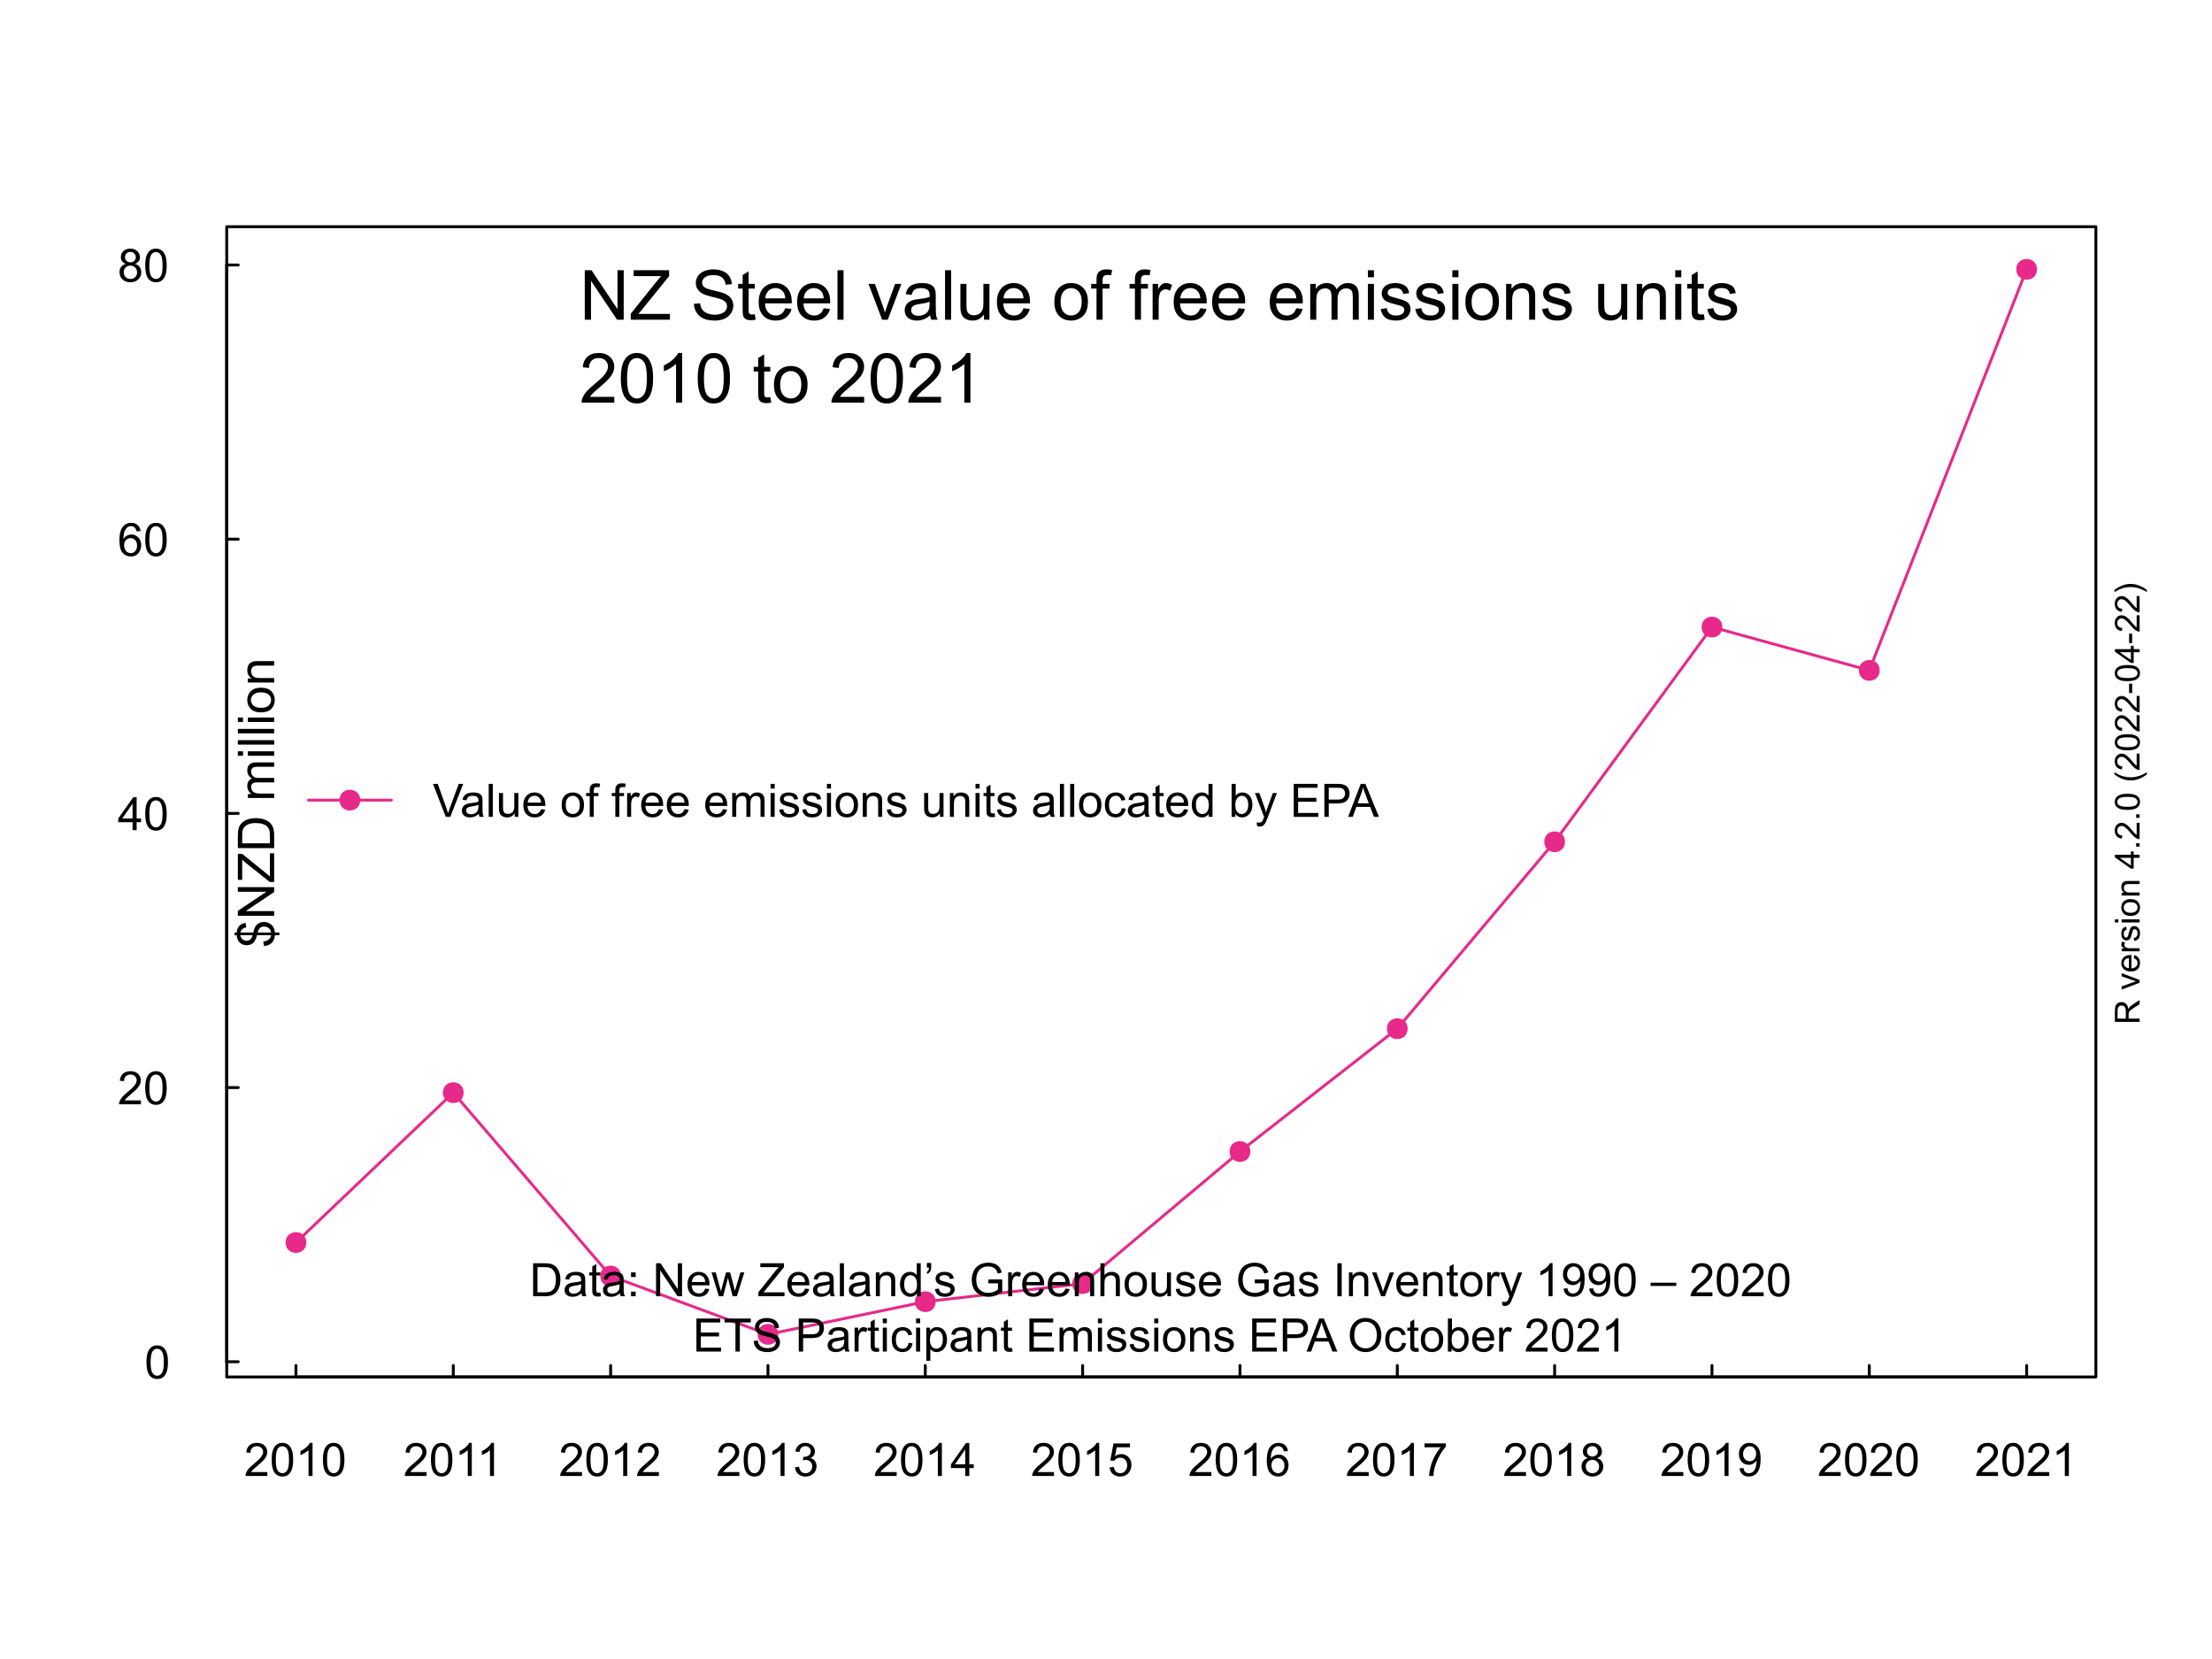 <?xml version="1.0" encoding="UTF-8"?>
<svg xmlns="http://www.w3.org/2000/svg" xmlns:xlink="http://www.w3.org/1999/xlink" width="576pt" height="432pt" viewBox="0 0 576 432" version="1.1">
<defs>
<g>
<symbol overflow="visible" id="glyph0-0">
<path style="stroke:none;" d="M 1.5 0 L 1.5 -7.5 L 7.5 -7.5 L 7.5 0 Z M 1.688 -0.188 L 7.312 -0.188 L 7.312 -7.312 L 1.688 -7.312 Z M 1.688 -0.188 "/>
</symbol>
<symbol overflow="visible" id="glyph0-1">
<path style="stroke:none;" d="M 6.047 -1.016 L 6.047 0 L 0.359 0 C 0.359 -0.25 0.398 -0.492 0.484 -0.734 C 0.629 -1.117 0.859 -1.5 1.172 -1.875 C 1.492 -2.25 1.957 -2.68 2.562 -3.172 C 3.5 -3.941 4.129 -4.551 4.453 -5 C 4.785 -5.445 4.953 -5.867 4.953 -6.266 C 4.953 -6.68 4.801 -7.031 4.5 -7.312 C 4.195 -7.602 3.805 -7.75 3.328 -7.75 C 2.816 -7.75 2.41 -7.598 2.109 -7.297 C 1.805 -6.992 1.648 -6.57 1.641 -6.031 L 0.562 -6.141 C 0.633 -6.953 0.91 -7.566 1.391 -7.984 C 1.879 -8.41 2.535 -8.625 3.359 -8.625 C 4.18 -8.625 4.832 -8.395 5.312 -7.938 C 5.789 -7.477 6.031 -6.91 6.031 -6.234 C 6.031 -5.891 5.957 -5.551 5.812 -5.219 C 5.676 -4.895 5.441 -4.547 5.109 -4.172 C 4.785 -3.805 4.25 -3.305 3.5 -2.672 C 2.863 -2.141 2.453 -1.773 2.266 -1.578 C 2.086 -1.391 1.941 -1.203 1.828 -1.016 Z M 6.047 -1.016 "/>
</symbol>
<symbol overflow="visible" id="glyph0-2">
<path style="stroke:none;" d="M 0.5 -4.234 C 0.5 -5.254 0.602 -6.07 0.812 -6.688 C 1.02 -7.312 1.328 -7.789 1.734 -8.125 C 2.148 -8.457 2.672 -8.625 3.297 -8.625 C 3.754 -8.625 4.156 -8.531 4.5 -8.344 C 4.852 -8.156 5.145 -7.883 5.375 -7.531 C 5.602 -7.188 5.781 -6.766 5.906 -6.266 C 6.031 -5.766 6.094 -5.086 6.094 -4.234 C 6.094 -3.223 5.988 -2.41 5.781 -1.797 C 5.582 -1.18 5.273 -0.703 4.859 -0.359 C 4.453 -0.023 3.93 0.141 3.297 0.141 C 2.473 0.141 1.82 -0.156 1.344 -0.75 C 0.781 -1.457 0.5 -2.617 0.5 -4.234 Z M 1.578 -4.234 C 1.578 -2.828 1.742 -1.891 2.078 -1.422 C 2.41 -0.953 2.816 -0.719 3.297 -0.719 C 3.785 -0.719 4.191 -0.953 4.516 -1.422 C 4.848 -1.891 5.016 -2.828 5.016 -4.234 C 5.016 -5.648 4.848 -6.586 4.516 -7.047 C 4.191 -7.516 3.781 -7.75 3.281 -7.75 C 2.801 -7.75 2.414 -7.547 2.125 -7.141 C 1.758 -6.617 1.578 -5.648 1.578 -4.234 Z M 1.578 -4.234 "/>
</symbol>
<symbol overflow="visible" id="glyph0-3">
<path style="stroke:none;" d="M 4.469 0 L 3.422 0 L 3.422 -6.719 C 3.16 -6.477 2.82 -6.234 2.406 -5.984 C 2 -5.742 1.633 -5.566 1.312 -5.453 L 1.312 -6.469 C 1.895 -6.75 2.406 -7.082 2.844 -7.469 C 3.289 -7.863 3.609 -8.25 3.797 -8.625 L 4.469 -8.625 Z M 4.469 0 "/>
</symbol>
<symbol overflow="visible" id="glyph0-4">
<path style="stroke:none;" d="M 0.5 -2.266 L 1.562 -2.406 C 1.676 -1.812 1.879 -1.379 2.172 -1.109 C 2.461 -0.848 2.816 -0.719 3.234 -0.719 C 3.734 -0.719 4.156 -0.891 4.5 -1.234 C 4.844 -1.578 5.016 -2.004 5.016 -2.516 C 5.016 -2.992 4.852 -3.391 4.531 -3.703 C 4.219 -4.023 3.816 -4.188 3.328 -4.188 C 3.129 -4.188 2.879 -4.145 2.578 -4.062 L 2.703 -5 C 2.773 -4.988 2.832 -4.984 2.875 -4.984 C 3.32 -4.984 3.723 -5.098 4.078 -5.328 C 4.441 -5.566 4.625 -5.93 4.625 -6.422 C 4.625 -6.805 4.492 -7.125 4.234 -7.375 C 3.973 -7.633 3.633 -7.766 3.219 -7.766 C 2.812 -7.766 2.469 -7.633 2.188 -7.375 C 1.914 -7.113 1.742 -6.727 1.672 -6.219 L 0.609 -6.406 C 0.734 -7.102 1.023 -7.645 1.484 -8.031 C 1.941 -8.426 2.508 -8.625 3.188 -8.625 C 3.656 -8.625 4.086 -8.52 4.484 -8.312 C 4.879 -8.113 5.18 -7.844 5.391 -7.5 C 5.598 -7.156 5.703 -6.785 5.703 -6.391 C 5.703 -6.023 5.602 -5.688 5.406 -5.375 C 5.207 -5.07 4.914 -4.832 4.531 -4.656 C 5.031 -4.539 5.422 -4.297 5.703 -3.922 C 5.984 -3.555 6.125 -3.094 6.125 -2.531 C 6.125 -1.781 5.848 -1.145 5.297 -0.625 C 4.754 -0.102 4.066 0.156 3.234 0.156 C 2.484 0.156 1.859 -0.066 1.359 -0.516 C 0.859 -0.973 0.57 -1.555 0.5 -2.266 Z M 0.5 -2.266 "/>
</symbol>
<symbol overflow="visible" id="glyph0-5">
<path style="stroke:none;" d="M 3.875 0 L 3.875 -2.062 L 0.156 -2.062 L 0.156 -3.031 L 4.078 -8.594 L 4.938 -8.594 L 4.938 -3.031 L 6.094 -3.031 L 6.094 -2.062 L 4.938 -2.062 L 4.938 0 Z M 3.875 -3.031 L 3.875 -6.891 L 1.188 -3.031 Z M 3.875 -3.031 "/>
</symbol>
<symbol overflow="visible" id="glyph0-6">
<path style="stroke:none;" d="M 0.5 -2.25 L 1.609 -2.344 C 1.691 -1.801 1.879 -1.395 2.172 -1.125 C 2.473 -0.852 2.836 -0.719 3.266 -0.719 C 3.766 -0.719 4.191 -0.91 4.547 -1.297 C 4.898 -1.68 5.078 -2.188 5.078 -2.812 C 5.078 -3.414 4.906 -3.891 4.562 -4.234 C 4.227 -4.586 3.785 -4.766 3.234 -4.766 C 2.898 -4.766 2.594 -4.688 2.312 -4.531 C 2.039 -4.375 1.828 -4.176 1.672 -3.938 L 0.688 -4.062 L 1.516 -8.469 L 5.797 -8.469 L 5.797 -7.469 L 2.359 -7.469 L 1.906 -5.156 C 2.414 -5.52 2.953 -5.703 3.516 -5.703 C 4.266 -5.703 4.895 -5.441 5.406 -4.922 C 5.926 -4.398 6.188 -3.727 6.188 -2.906 C 6.188 -2.133 5.961 -1.461 5.516 -0.891 C 4.961 -0.203 4.211 0.141 3.266 0.141 C 2.484 0.141 1.844 -0.078 1.344 -0.516 C 0.852 -0.953 0.57 -1.531 0.5 -2.25 Z M 0.5 -2.25 "/>
</symbol>
<symbol overflow="visible" id="glyph0-7">
<path style="stroke:none;" d="M 5.969 -6.484 L 4.922 -6.406 C 4.828 -6.82 4.695 -7.125 4.531 -7.312 C 4.238 -7.613 3.883 -7.766 3.469 -7.766 C 3.133 -7.766 2.836 -7.672 2.578 -7.484 C 2.254 -7.234 1.992 -6.875 1.797 -6.406 C 1.609 -5.945 1.508 -5.289 1.5 -4.438 C 1.75 -4.82 2.055 -5.109 2.422 -5.297 C 2.797 -5.484 3.188 -5.578 3.594 -5.578 C 4.289 -5.578 4.883 -5.316 5.375 -4.797 C 5.875 -4.273 6.125 -3.609 6.125 -2.797 C 6.125 -2.254 6.004 -1.75 5.766 -1.281 C 5.535 -0.82 5.219 -0.469 4.812 -0.219 C 4.406 0.02 3.945 0.141 3.438 0.141 C 2.551 0.141 1.832 -0.18 1.281 -0.828 C 0.727 -1.473 0.453 -2.535 0.453 -4.016 C 0.453 -5.68 0.758 -6.891 1.375 -7.641 C 1.906 -8.297 2.625 -8.625 3.531 -8.625 C 4.207 -8.625 4.758 -8.43 5.188 -8.047 C 5.625 -7.672 5.883 -7.148 5.969 -6.484 Z M 1.672 -2.781 C 1.672 -2.414 1.742 -2.066 1.891 -1.734 C 2.047 -1.41 2.258 -1.16 2.531 -0.984 C 2.812 -0.805 3.109 -0.719 3.422 -0.719 C 3.859 -0.719 4.238 -0.895 4.562 -1.25 C 4.883 -1.613 5.047 -2.102 5.047 -2.719 C 5.047 -3.312 4.883 -3.781 4.562 -4.125 C 4.25 -4.469 3.852 -4.641 3.375 -4.641 C 2.895 -4.641 2.488 -4.469 2.156 -4.125 C 1.832 -3.781 1.672 -3.332 1.672 -2.781 Z M 1.672 -2.781 "/>
</symbol>
<symbol overflow="visible" id="glyph0-8">
<path style="stroke:none;" d="M 0.562 -7.469 L 0.562 -8.484 L 6.125 -8.484 L 6.125 -7.656 C 5.582 -7.07 5.039 -6.297 4.5 -5.328 C 3.969 -4.367 3.555 -3.379 3.266 -2.359 C 3.047 -1.641 2.91 -0.852 2.859 0 L 1.766 0 C 1.773 -0.676 1.906 -1.492 2.156 -2.453 C 2.414 -3.41 2.781 -4.332 3.25 -5.219 C 3.727 -6.102 4.238 -6.852 4.781 -7.469 Z M 0.562 -7.469 "/>
</symbol>
<symbol overflow="visible" id="glyph0-9">
<path style="stroke:none;" d="M 2.125 -4.656 C 1.688 -4.82 1.359 -5.051 1.141 -5.344 C 0.93 -5.645 0.828 -6 0.828 -6.406 C 0.828 -7.031 1.051 -7.555 1.5 -7.984 C 1.957 -8.41 2.555 -8.625 3.297 -8.625 C 4.047 -8.625 4.648 -8.406 5.109 -7.969 C 5.566 -7.531 5.797 -7 5.797 -6.375 C 5.797 -5.977 5.691 -5.633 5.484 -5.344 C 5.273 -5.051 4.957 -4.82 4.531 -4.656 C 5.062 -4.488 5.461 -4.211 5.734 -3.828 C 6.004 -3.441 6.141 -2.984 6.141 -2.453 C 6.141 -1.723 5.879 -1.109 5.359 -0.609 C 4.848 -0.109 4.164 0.141 3.312 0.141 C 2.469 0.141 1.785 -0.109 1.266 -0.609 C 0.742 -1.109 0.484 -1.734 0.484 -2.484 C 0.484 -3.047 0.625 -3.516 0.906 -3.891 C 1.195 -4.266 1.602 -4.52 2.125 -4.656 Z M 1.906 -6.453 C 1.906 -6.047 2.035 -5.711 2.297 -5.453 C 2.566 -5.191 2.91 -5.062 3.328 -5.062 C 3.734 -5.062 4.066 -5.188 4.328 -5.438 C 4.586 -5.695 4.719 -6.016 4.719 -6.391 C 4.719 -6.773 4.582 -7.098 4.312 -7.359 C 4.039 -7.629 3.707 -7.766 3.312 -7.766 C 2.906 -7.766 2.566 -7.633 2.297 -7.375 C 2.035 -7.113 1.906 -6.805 1.906 -6.453 Z M 1.578 -2.484 C 1.578 -2.18 1.645 -1.891 1.781 -1.609 C 1.926 -1.328 2.141 -1.109 2.422 -0.953 C 2.703 -0.797 3.004 -0.719 3.328 -0.719 C 3.828 -0.719 4.238 -0.879 4.562 -1.203 C 4.895 -1.523 5.062 -1.938 5.062 -2.438 C 5.062 -2.945 4.895 -3.367 4.562 -3.703 C 4.227 -4.035 3.805 -4.203 3.297 -4.203 C 2.797 -4.203 2.383 -4.035 2.062 -3.703 C 1.738 -3.379 1.578 -2.973 1.578 -2.484 Z M 1.578 -2.484 "/>
</symbol>
<symbol overflow="visible" id="glyph0-10">
<path style="stroke:none;" d="M 0.656 -1.984 L 1.672 -2.078 C 1.754 -1.598 1.914 -1.25 2.156 -1.031 C 2.406 -0.82 2.719 -0.719 3.094 -0.719 C 3.414 -0.719 3.695 -0.789 3.938 -0.938 C 4.188 -1.094 4.391 -1.289 4.547 -1.531 C 4.703 -1.781 4.832 -2.113 4.938 -2.531 C 5.039 -2.957 5.094 -3.391 5.094 -3.828 C 5.094 -3.879 5.094 -3.953 5.094 -4.047 C 4.883 -3.711 4.598 -3.438 4.234 -3.219 C 3.867 -3.008 3.473 -2.906 3.047 -2.906 C 2.328 -2.906 1.723 -3.16 1.234 -3.672 C 0.742 -4.191 0.5 -4.875 0.5 -5.719 C 0.5 -6.594 0.754 -7.297 1.266 -7.828 C 1.785 -8.359 2.43 -8.625 3.203 -8.625 C 3.754 -8.625 4.258 -8.473 4.719 -8.172 C 5.188 -7.867 5.539 -7.438 5.781 -6.875 C 6.02 -6.32 6.141 -5.52 6.141 -4.469 C 6.141 -3.375 6.02 -2.5 5.781 -1.844 C 5.551 -1.195 5.195 -0.703 4.719 -0.359 C 4.25 -0.023 3.703 0.141 3.078 0.141 C 2.398 0.141 1.848 -0.039 1.422 -0.406 C 0.992 -0.781 0.738 -1.305 0.656 -1.984 Z M 4.969 -5.781 C 4.969 -6.383 4.805 -6.863 4.484 -7.219 C 4.172 -7.57 3.785 -7.75 3.328 -7.75 C 2.859 -7.75 2.445 -7.555 2.094 -7.172 C 1.75 -6.797 1.578 -6.301 1.578 -5.688 C 1.578 -5.145 1.742 -4.703 2.078 -4.359 C 2.41 -4.016 2.816 -3.844 3.297 -3.844 C 3.785 -3.844 4.188 -4.016 4.5 -4.359 C 4.812 -4.703 4.969 -5.176 4.969 -5.781 Z M 4.969 -5.781 "/>
</symbol>
<symbol overflow="visible" id="glyph0-11">
<path style="stroke:none;" d="M 3.375 0 L 0.047 -8.594 L 1.281 -8.594 L 3.516 -2.344 C 3.691 -1.844 3.844 -1.375 3.969 -0.938 C 4.102 -1.406 4.258 -1.875 4.438 -2.344 L 6.75 -8.594 L 7.906 -8.594 L 4.547 0 Z M 3.375 0 "/>
</symbol>
<symbol overflow="visible" id="glyph0-12">
<path style="stroke:none;" d="M 4.859 -0.766 C 4.461 -0.43 4.082 -0.195 3.719 -0.062 C 3.363 0.07 2.977 0.141 2.562 0.141 C 1.875 0.141 1.348 -0.023 0.984 -0.359 C 0.617 -0.691 0.438 -1.117 0.438 -1.641 C 0.438 -1.941 0.504 -2.219 0.641 -2.469 C 0.773 -2.727 0.957 -2.93 1.188 -3.078 C 1.414 -3.234 1.672 -3.348 1.953 -3.422 C 2.148 -3.484 2.461 -3.539 2.891 -3.594 C 3.734 -3.688 4.359 -3.805 4.766 -3.953 C 4.766 -4.098 4.766 -4.188 4.766 -4.219 C 4.766 -4.656 4.664 -4.961 4.469 -5.141 C 4.195 -5.367 3.797 -5.484 3.266 -5.484 C 2.773 -5.484 2.41 -5.395 2.172 -5.219 C 1.93 -5.051 1.754 -4.75 1.641 -4.312 L 0.609 -4.453 C 0.703 -4.891 0.859 -5.242 1.078 -5.516 C 1.297 -5.785 1.609 -5.992 2.016 -6.141 C 2.422 -6.285 2.891 -6.359 3.422 -6.359 C 3.953 -6.359 4.383 -6.297 4.719 -6.172 C 5.051 -6.047 5.297 -5.891 5.453 -5.703 C 5.609 -5.516 5.719 -5.273 5.781 -4.984 C 5.812 -4.805 5.828 -4.484 5.828 -4.016 L 5.828 -2.609 C 5.828 -1.629 5.848 -1.008 5.891 -0.75 C 5.941 -0.488 6.035 -0.238 6.172 0 L 5.062 0 C 4.957 -0.219 4.891 -0.473 4.859 -0.766 Z M 4.766 -3.125 C 4.379 -2.969 3.805 -2.832 3.047 -2.719 C 2.609 -2.656 2.301 -2.582 2.125 -2.5 C 1.945 -2.426 1.805 -2.316 1.703 -2.172 C 1.609 -2.023 1.562 -1.859 1.562 -1.672 C 1.562 -1.391 1.664 -1.156 1.875 -0.969 C 2.094 -0.781 2.406 -0.688 2.812 -0.688 C 3.219 -0.688 3.578 -0.773 3.891 -0.953 C 4.211 -1.129 4.445 -1.375 4.594 -1.688 C 4.707 -1.926 4.766 -2.273 4.766 -2.734 Z M 4.766 -3.125 "/>
</symbol>
<symbol overflow="visible" id="glyph0-13">
<path style="stroke:none;" d="M 0.766 0 L 0.766 -8.594 L 1.828 -8.594 L 1.828 0 Z M 0.766 0 "/>
</symbol>
<symbol overflow="visible" id="glyph0-14">
<path style="stroke:none;" d="M 4.875 0 L 4.875 -0.922 C 4.383 -0.211 3.723 0.141 2.891 0.141 C 2.523 0.141 2.18 0.07 1.859 -0.062 C 1.547 -0.207 1.312 -0.383 1.156 -0.594 C 1 -0.812 0.891 -1.078 0.828 -1.391 C 0.785 -1.586 0.766 -1.914 0.766 -2.375 L 0.766 -6.219 L 1.828 -6.219 L 1.828 -2.766 C 1.828 -2.223 1.848 -1.852 1.891 -1.656 C 1.953 -1.383 2.086 -1.164 2.297 -1 C 2.516 -0.844 2.785 -0.766 3.109 -0.766 C 3.422 -0.766 3.711 -0.844 3.984 -1 C 4.266 -1.164 4.461 -1.391 4.578 -1.672 C 4.703 -1.953 4.766 -2.359 4.766 -2.891 L 4.766 -6.219 L 5.812 -6.219 L 5.812 0 Z M 4.875 0 "/>
</symbol>
<symbol overflow="visible" id="glyph0-15">
<path style="stroke:none;" d="M 5.047 -2 L 6.141 -1.875 C 5.973 -1.238 5.656 -0.742 5.188 -0.391 C 4.719 -0.035 4.125 0.141 3.406 0.141 C 2.5 0.141 1.773 -0.141 1.234 -0.703 C 0.703 -1.266 0.438 -2.051 0.438 -3.062 C 0.438 -4.102 0.707 -4.91 1.25 -5.484 C 1.789 -6.066 2.488 -6.359 3.344 -6.359 C 4.176 -6.359 4.852 -6.078 5.375 -5.516 C 5.906 -4.953 6.172 -4.156 6.172 -3.125 C 6.172 -3.062 6.172 -2.969 6.172 -2.844 L 1.531 -2.844 C 1.57 -2.156 1.766 -1.629 2.109 -1.266 C 2.453 -0.91 2.883 -0.734 3.406 -0.734 C 3.789 -0.734 4.117 -0.832 4.391 -1.031 C 4.672 -1.238 4.891 -1.562 5.047 -2 Z M 1.594 -3.703 L 5.062 -3.703 C 5.02 -4.234 4.891 -4.629 4.672 -4.891 C 4.328 -5.297 3.891 -5.5 3.359 -5.5 C 2.867 -5.5 2.457 -5.336 2.125 -5.016 C 1.801 -4.691 1.625 -4.254 1.594 -3.703 Z M 1.594 -3.703 "/>
</symbol>
<symbol overflow="visible" id="glyph0-16">
<path style="stroke:none;" d=""/>
</symbol>
<symbol overflow="visible" id="glyph0-17">
<path style="stroke:none;" d="M 0.406 -3.109 C 0.406 -4.266 0.723 -5.117 1.359 -5.672 C 1.891 -6.129 2.539 -6.359 3.312 -6.359 C 4.164 -6.359 4.863 -6.078 5.406 -5.516 C 5.957 -4.961 6.234 -4.191 6.234 -3.203 C 6.234 -2.398 6.113 -1.77 5.875 -1.312 C 5.633 -0.852 5.281 -0.492 4.812 -0.234 C 4.352 0.016 3.852 0.141 3.312 0.141 C 2.445 0.141 1.742 -0.133 1.203 -0.688 C 0.672 -1.25 0.406 -2.055 0.406 -3.109 Z M 1.484 -3.109 C 1.484 -2.316 1.656 -1.723 2 -1.328 C 2.352 -0.93 2.789 -0.734 3.312 -0.734 C 3.844 -0.734 4.281 -0.93 4.625 -1.328 C 4.969 -1.723 5.141 -2.328 5.141 -3.141 C 5.141 -3.91 4.961 -4.492 4.609 -4.891 C 4.266 -5.285 3.832 -5.484 3.312 -5.484 C 2.789 -5.484 2.352 -5.285 2 -4.891 C 1.656 -4.504 1.484 -3.91 1.484 -3.109 Z M 1.484 -3.109 "/>
</symbol>
<symbol overflow="visible" id="glyph0-18">
<path style="stroke:none;" d="M 1.047 0 L 1.047 -5.406 L 0.109 -5.406 L 0.109 -6.219 L 1.047 -6.219 L 1.047 -6.891 C 1.047 -7.305 1.082 -7.613 1.156 -7.812 C 1.258 -8.094 1.438 -8.316 1.688 -8.484 C 1.945 -8.648 2.305 -8.734 2.766 -8.734 C 3.066 -8.734 3.395 -8.695 3.75 -8.625 L 3.594 -7.719 C 3.375 -7.75 3.164 -7.766 2.969 -7.766 C 2.645 -7.766 2.414 -7.695 2.281 -7.562 C 2.156 -7.426 2.094 -7.172 2.094 -6.797 L 2.094 -6.219 L 3.312 -6.219 L 3.312 -5.406 L 2.094 -5.406 L 2.094 0 Z M 1.047 0 "/>
</symbol>
<symbol overflow="visible" id="glyph0-19">
<path style="stroke:none;" d="M 0.781 0 L 0.781 -6.219 L 1.734 -6.219 L 1.734 -5.281 C 1.973 -5.719 2.191 -6.004 2.391 -6.141 C 2.598 -6.285 2.828 -6.359 3.078 -6.359 C 3.43 -6.359 3.789 -6.25 4.156 -6.031 L 3.797 -5.047 C 3.535 -5.203 3.281 -5.281 3.031 -5.281 C 2.789 -5.281 2.578 -5.207 2.391 -5.062 C 2.211 -4.926 2.086 -4.734 2.016 -4.484 C 1.891 -4.109 1.828 -3.703 1.828 -3.266 L 1.828 0 Z M 0.781 0 "/>
</symbol>
<symbol overflow="visible" id="glyph0-20">
<path style="stroke:none;" d="M 0.797 0 L 0.797 -6.219 L 1.734 -6.219 L 1.734 -5.344 C 1.93 -5.656 2.191 -5.898 2.516 -6.078 C 2.836 -6.266 3.207 -6.359 3.625 -6.359 C 4.082 -6.359 4.457 -6.266 4.75 -6.078 C 5.051 -5.891 5.258 -5.625 5.375 -5.281 C 5.875 -6 6.516 -6.359 7.297 -6.359 C 7.922 -6.359 8.395 -6.188 8.719 -5.844 C 9.051 -5.508 9.219 -4.984 9.219 -4.266 L 9.219 0 L 8.172 0 L 8.172 -3.922 C 8.172 -4.336 8.133 -4.641 8.062 -4.828 C 8 -5.016 7.879 -5.164 7.703 -5.281 C 7.523 -5.395 7.312 -5.453 7.062 -5.453 C 6.625 -5.453 6.258 -5.305 5.969 -5.016 C 5.688 -4.723 5.547 -4.254 5.547 -3.609 L 5.547 0 L 4.484 0 L 4.484 -4.047 C 4.484 -4.516 4.395 -4.863 4.219 -5.094 C 4.051 -5.332 3.773 -5.453 3.391 -5.453 C 3.086 -5.453 2.812 -5.375 2.562 -5.219 C 2.312 -5.062 2.129 -4.832 2.016 -4.531 C 1.898 -4.227 1.844 -3.797 1.844 -3.234 L 1.844 0 Z M 0.797 0 "/>
</symbol>
<symbol overflow="visible" id="glyph0-21">
<path style="stroke:none;" d="M 0.797 -7.375 L 0.797 -8.594 L 1.859 -8.594 L 1.859 -7.375 Z M 0.797 0 L 0.797 -6.219 L 1.859 -6.219 L 1.859 0 Z M 0.797 0 "/>
</symbol>
<symbol overflow="visible" id="glyph0-22">
<path style="stroke:none;" d="M 0.375 -1.859 L 1.406 -2.016 C 1.469 -1.598 1.629 -1.281 1.891 -1.062 C 2.16 -0.844 2.539 -0.734 3.031 -0.734 C 3.508 -0.734 3.863 -0.828 4.094 -1.016 C 4.332 -1.211 4.453 -1.445 4.453 -1.719 C 4.453 -1.957 4.348 -2.145 4.141 -2.281 C 3.992 -2.375 3.633 -2.492 3.062 -2.641 C 2.289 -2.836 1.754 -3.004 1.453 -3.141 C 1.16 -3.285 0.938 -3.484 0.781 -3.734 C 0.625 -3.984 0.547 -4.266 0.547 -4.578 C 0.547 -4.848 0.609 -5.102 0.734 -5.344 C 0.859 -5.582 1.031 -5.781 1.25 -5.938 C 1.414 -6.051 1.641 -6.148 1.922 -6.234 C 2.203 -6.316 2.508 -6.359 2.844 -6.359 C 3.32 -6.359 3.742 -6.285 4.109 -6.141 C 4.484 -6.004 4.758 -5.816 4.938 -5.578 C 5.113 -5.336 5.234 -5.02 5.297 -4.625 L 4.266 -4.484 C 4.223 -4.797 4.086 -5.039 3.859 -5.219 C 3.641 -5.406 3.32 -5.5 2.906 -5.5 C 2.426 -5.5 2.082 -5.414 1.875 -5.25 C 1.664 -5.094 1.562 -4.906 1.562 -4.688 C 1.562 -4.551 1.602 -4.43 1.688 -4.328 C 1.781 -4.211 1.914 -4.117 2.094 -4.047 C 2.195 -4.004 2.508 -3.914 3.031 -3.781 C 3.781 -3.57 4.301 -3.406 4.594 -3.281 C 4.883 -3.156 5.113 -2.973 5.281 -2.734 C 5.445 -2.492 5.531 -2.191 5.531 -1.828 C 5.531 -1.473 5.426 -1.141 5.219 -0.828 C 5.02 -0.523 4.727 -0.285 4.344 -0.109 C 3.957 0.055 3.52 0.141 3.031 0.141 C 2.219 0.141 1.598 -0.023 1.172 -0.359 C 0.754 -0.703 0.488 -1.203 0.375 -1.859 Z M 0.375 -1.859 "/>
</symbol>
<symbol overflow="visible" id="glyph0-23">
<path style="stroke:none;" d="M 0.797 0 L 0.797 -6.219 L 1.734 -6.219 L 1.734 -5.344 C 2.191 -6.02 2.852 -6.359 3.719 -6.359 C 4.094 -6.359 4.438 -6.289 4.75 -6.156 C 5.07 -6.02 5.312 -5.844 5.469 -5.625 C 5.625 -5.406 5.734 -5.148 5.797 -4.859 C 5.828 -4.66 5.844 -4.316 5.844 -3.828 L 5.844 0 L 4.797 0 L 4.797 -3.781 C 4.797 -4.219 4.754 -4.539 4.672 -4.75 C 4.586 -4.957 4.441 -5.125 4.234 -5.25 C 4.023 -5.383 3.781 -5.453 3.5 -5.453 C 3.051 -5.453 2.66 -5.305 2.328 -5.016 C 2.004 -4.734 1.844 -4.195 1.844 -3.406 L 1.844 0 Z M 0.797 0 "/>
</symbol>
<symbol overflow="visible" id="glyph0-24">
<path style="stroke:none;" d="M 3.094 -0.938 L 3.25 -0.016 C 2.945 0.047 2.68 0.078 2.453 0.078 C 2.066 0.078 1.77 0.02 1.562 -0.094 C 1.352 -0.219 1.203 -0.379 1.109 -0.578 C 1.023 -0.773 0.984 -1.191 0.984 -1.828 L 0.984 -5.406 L 0.219 -5.406 L 0.219 -6.219 L 0.984 -6.219 L 0.984 -7.766 L 2.031 -8.391 L 2.031 -6.219 L 3.094 -6.219 L 3.094 -5.406 L 2.031 -5.406 L 2.031 -1.766 C 2.031 -1.461 2.047 -1.27 2.078 -1.188 C 2.117 -1.102 2.18 -1.035 2.266 -0.984 C 2.348 -0.93 2.469 -0.906 2.625 -0.906 C 2.75 -0.906 2.906 -0.914 3.094 -0.938 Z M 3.094 -0.938 "/>
</symbol>
<symbol overflow="visible" id="glyph0-25">
<path style="stroke:none;" d="M 4.859 -2.281 L 5.891 -2.141 C 5.773 -1.43 5.484 -0.875 5.016 -0.469 C 4.547 -0.062 3.973 0.141 3.297 0.141 C 2.441 0.141 1.754 -0.133 1.234 -0.688 C 0.723 -1.25 0.469 -2.051 0.469 -3.094 C 0.469 -3.758 0.578 -4.344 0.797 -4.844 C 1.023 -5.352 1.363 -5.734 1.812 -5.984 C 2.27 -6.234 2.77 -6.359 3.312 -6.359 C 3.977 -6.359 4.523 -6.188 4.953 -5.844 C 5.391 -5.508 5.672 -5.023 5.797 -4.391 L 4.766 -4.234 C 4.672 -4.648 4.5 -4.961 4.25 -5.172 C 4 -5.391 3.695 -5.5 3.344 -5.5 C 2.812 -5.5 2.379 -5.305 2.047 -4.922 C 1.711 -4.547 1.547 -3.945 1.547 -3.125 C 1.547 -2.281 1.707 -1.672 2.031 -1.297 C 2.352 -0.922 2.77 -0.734 3.281 -0.734 C 3.695 -0.734 4.039 -0.859 4.312 -1.109 C 4.594 -1.359 4.773 -1.75 4.859 -2.281 Z M 4.859 -2.281 "/>
</symbol>
<symbol overflow="visible" id="glyph0-26">
<path style="stroke:none;" d="M 4.828 0 L 4.828 -0.781 C 4.43 -0.164 3.852 0.141 3.094 0.141 C 2.594 0.141 2.133 0.004 1.719 -0.266 C 1.301 -0.547 0.977 -0.93 0.75 -1.422 C 0.52 -1.91 0.406 -2.473 0.406 -3.109 C 0.406 -3.723 0.508 -4.285 0.719 -4.797 C 0.926 -5.305 1.238 -5.691 1.656 -5.953 C 2.07 -6.223 2.535 -6.359 3.047 -6.359 C 3.422 -6.359 3.754 -6.281 4.047 -6.125 C 4.336 -5.969 4.578 -5.766 4.766 -5.516 L 4.766 -8.594 L 5.812 -8.594 L 5.812 0 Z M 1.5 -3.109 C 1.5 -2.305 1.664 -1.707 2 -1.312 C 2.332 -0.926 2.727 -0.734 3.188 -0.734 C 3.645 -0.734 4.035 -0.922 4.359 -1.297 C 4.68 -1.672 4.844 -2.242 4.844 -3.016 C 4.844 -3.867 4.676 -4.492 4.344 -4.891 C 4.02 -5.285 3.617 -5.484 3.141 -5.484 C 2.672 -5.484 2.281 -5.289 1.969 -4.906 C 1.656 -4.531 1.5 -3.93 1.5 -3.109 Z M 1.5 -3.109 "/>
</symbol>
<symbol overflow="visible" id="glyph0-27">
<path style="stroke:none;" d="M 1.766 0 L 0.781 0 L 0.781 -8.594 L 1.844 -8.594 L 1.844 -5.531 C 2.289 -6.082 2.859 -6.359 3.547 -6.359 C 3.93 -6.359 4.289 -6.281 4.625 -6.125 C 4.969 -5.977 5.25 -5.766 5.469 -5.484 C 5.695 -5.203 5.875 -4.863 6 -4.469 C 6.125 -4.07 6.188 -3.648 6.188 -3.203 C 6.188 -2.141 5.922 -1.316 5.391 -0.734 C 4.859 -0.148 4.227 0.141 3.5 0.141 C 2.758 0.141 2.18 -0.164 1.766 -0.781 Z M 1.75 -3.156 C 1.75 -2.414 1.852 -1.879 2.062 -1.547 C 2.395 -1.004 2.844 -0.734 3.406 -0.734 C 3.863 -0.734 4.258 -0.93 4.594 -1.328 C 4.938 -1.723 5.109 -2.32 5.109 -3.125 C 5.109 -3.938 4.945 -4.535 4.625 -4.922 C 4.301 -5.305 3.91 -5.5 3.453 -5.5 C 2.992 -5.5 2.594 -5.297 2.25 -4.891 C 1.914 -4.492 1.75 -3.914 1.75 -3.156 Z M 1.75 -3.156 "/>
</symbol>
<symbol overflow="visible" id="glyph0-28">
<path style="stroke:none;" d="M 0.75 2.391 L 0.625 1.406 C 0.852 1.469 1.055 1.5 1.234 1.5 C 1.461 1.5 1.645 1.457 1.781 1.375 C 1.926 1.301 2.047 1.195 2.141 1.062 C 2.203 0.945 2.312 0.68 2.469 0.266 C 2.477 0.211 2.508 0.129 2.562 0.016 L 0.188 -6.219 L 1.328 -6.219 L 2.625 -2.625 C 2.789 -2.164 2.941 -1.68 3.078 -1.172 C 3.203 -1.66 3.348 -2.133 3.516 -2.594 L 4.844 -6.219 L 5.891 -6.219 L 3.531 0.109 C 3.27 0.785 3.07 1.254 2.938 1.516 C 2.75 1.867 2.531 2.125 2.281 2.281 C 2.039 2.445 1.754 2.531 1.422 2.531 C 1.223 2.531 1 2.484 0.75 2.391 Z M 0.75 2.391 "/>
</symbol>
<symbol overflow="visible" id="glyph0-29">
<path style="stroke:none;" d="M 0.953 0 L 0.953 -8.594 L 7.156 -8.594 L 7.156 -7.578 L 2.094 -7.578 L 2.094 -4.953 L 6.844 -4.953 L 6.844 -3.938 L 2.094 -3.938 L 2.094 -1.016 L 7.359 -1.016 L 7.359 0 Z M 0.953 0 "/>
</symbol>
<symbol overflow="visible" id="glyph0-30">
<path style="stroke:none;" d="M 0.922 0 L 0.922 -8.594 L 4.172 -8.594 C 4.734 -8.594 5.164 -8.566 5.469 -8.516 C 5.895 -8.441 6.25 -8.305 6.531 -8.109 C 6.82 -7.91 7.051 -7.633 7.219 -7.281 C 7.395 -6.926 7.484 -6.535 7.484 -6.109 C 7.484 -5.379 7.25 -4.758 6.781 -4.25 C 6.32 -3.75 5.484 -3.5 4.266 -3.5 L 2.062 -3.5 L 2.062 0 Z M 2.062 -4.5 L 4.281 -4.5 C 5.02 -4.5 5.539 -4.633 5.844 -4.906 C 6.156 -5.188 6.312 -5.578 6.312 -6.078 C 6.312 -6.43 6.219 -6.734 6.031 -6.984 C 5.852 -7.242 5.617 -7.414 5.328 -7.5 C 5.129 -7.551 4.773 -7.578 4.266 -7.578 L 2.062 -7.578 Z M 2.062 -4.5 "/>
</symbol>
<symbol overflow="visible" id="glyph0-31">
<path style="stroke:none;" d="M -0.016 0 L 3.281 -8.594 L 4.5 -8.594 L 8.016 0 L 6.734 0 L 5.719 -2.609 L 2.141 -2.609 L 1.188 0 Z M 2.469 -3.531 L 5.375 -3.531 L 4.484 -5.906 C 4.203 -6.625 4 -7.219 3.875 -7.688 C 3.758 -7.133 3.602 -6.586 3.406 -6.047 Z M 2.469 -3.531 "/>
</symbol>
<symbol overflow="visible" id="glyph0-32">
<path style="stroke:none;" d="M 0.922 0 L 0.922 -8.594 L 3.891 -8.594 C 4.555 -8.594 5.066 -8.551 5.422 -8.469 C 5.91 -8.352 6.328 -8.148 6.672 -7.859 C 7.129 -7.473 7.469 -6.977 7.688 -6.375 C 7.914 -5.781 8.031 -5.102 8.031 -4.344 C 8.031 -3.688 7.953 -3.109 7.797 -2.609 C 7.648 -2.109 7.457 -1.691 7.219 -1.359 C 6.977 -1.023 6.711 -0.766 6.422 -0.578 C 6.141 -0.391 5.801 -0.242 5.406 -0.141 C 5.008 -0.047 4.551 0 4.031 0 Z M 2.062 -1.016 L 3.891 -1.016 C 4.461 -1.016 4.91 -1.066 5.234 -1.172 C 5.555 -1.273 5.812 -1.426 6 -1.625 C 6.27 -1.883 6.477 -2.242 6.625 -2.703 C 6.781 -3.16 6.859 -3.711 6.859 -4.359 C 6.859 -5.254 6.707 -5.941 6.406 -6.422 C 6.113 -6.91 5.758 -7.238 5.344 -7.406 C 5.031 -7.52 4.539 -7.578 3.875 -7.578 L 2.062 -7.578 Z M 2.062 -1.016 "/>
</symbol>
<symbol overflow="visible" id="glyph0-33">
<path style="stroke:none;" d="M 1.078 -5.016 L 1.078 -6.219 L 2.281 -6.219 L 2.281 -5.016 Z M 1.078 0 L 1.078 -1.203 L 2.281 -1.203 L 2.281 0 Z M 1.078 0 "/>
</symbol>
<symbol overflow="visible" id="glyph0-34">
<path style="stroke:none;" d="M 0.922 0 L 0.922 -8.594 L 2.078 -8.594 L 6.594 -1.844 L 6.594 -8.594 L 7.688 -8.594 L 7.688 0 L 6.516 0 L 2 -6.75 L 2 0 Z M 0.922 0 "/>
</symbol>
<symbol overflow="visible" id="glyph0-35">
<path style="stroke:none;" d="M 1.938 0 L 0.031 -6.219 L 1.125 -6.219 L 2.109 -2.625 L 2.484 -1.297 C 2.504 -1.359 2.613 -1.785 2.812 -2.578 L 3.797 -6.219 L 4.875 -6.219 L 5.812 -2.609 L 6.125 -1.422 L 6.484 -2.625 L 7.547 -6.219 L 8.578 -6.219 L 6.625 0 L 5.531 0 L 4.547 -3.734 L 4.297 -4.781 L 3.047 0 Z M 1.938 0 "/>
</symbol>
<symbol overflow="visible" id="glyph0-36">
<path style="stroke:none;" d="M 0.234 0 L 0.234 -1.062 L 4.641 -6.562 C 4.953 -6.945 5.25 -7.285 5.531 -7.578 L 0.734 -7.578 L 0.734 -8.594 L 6.891 -8.594 L 6.891 -7.578 L 2.062 -1.625 L 1.547 -1.016 L 7.031 -1.016 L 7.031 0 Z M 0.234 0 "/>
</symbol>
<symbol overflow="visible" id="glyph0-37">
<path style="stroke:none;" d="M 0.734 -7.453 L 0.734 -8.672 L 1.859 -8.672 L 1.859 -7.719 C 1.859 -7.188 1.797 -6.805 1.672 -6.578 C 1.504 -6.266 1.242 -6.023 0.891 -5.859 L 0.641 -6.281 C 0.848 -6.363 1.004 -6.5 1.109 -6.688 C 1.211 -6.875 1.27 -7.129 1.281 -7.453 Z M 0.734 -7.453 "/>
</symbol>
<symbol overflow="visible" id="glyph0-38">
<path style="stroke:none;" d="M 4.953 -3.375 L 4.953 -4.375 L 8.578 -4.391 L 8.578 -1.203 C 8.023 -0.754 7.453 -0.414 6.859 -0.188 C 6.266 0.031 5.656 0.141 5.031 0.141 C 4.188 0.141 3.414 -0.035 2.719 -0.391 C 2.031 -0.754 1.508 -1.273 1.156 -1.953 C 0.812 -2.641 0.641 -3.406 0.641 -4.25 C 0.641 -5.094 0.812 -5.875 1.156 -6.594 C 1.508 -7.32 2.016 -7.859 2.672 -8.203 C 3.328 -8.555 4.082 -8.734 4.938 -8.734 C 5.562 -8.734 6.125 -8.633 6.625 -8.438 C 7.125 -8.238 7.516 -7.957 7.797 -7.594 C 8.086 -7.238 8.305 -6.77 8.453 -6.188 L 7.438 -5.906 C 7.301 -6.344 7.133 -6.688 6.938 -6.938 C 6.75 -7.188 6.477 -7.383 6.125 -7.531 C 5.77 -7.688 5.379 -7.766 4.953 -7.766 C 4.43 -7.766 3.977 -7.688 3.594 -7.531 C 3.219 -7.375 2.91 -7.164 2.672 -6.906 C 2.441 -6.645 2.266 -6.359 2.141 -6.047 C 1.922 -5.516 1.812 -4.941 1.812 -4.328 C 1.812 -3.555 1.941 -2.91 2.203 -2.391 C 2.473 -1.879 2.859 -1.5 3.359 -1.25 C 3.859 -1 4.395 -0.875 4.969 -0.875 C 5.457 -0.875 5.938 -0.969 6.406 -1.156 C 6.875 -1.352 7.227 -1.555 7.469 -1.766 L 7.469 -3.375 Z M 4.953 -3.375 "/>
</symbol>
<symbol overflow="visible" id="glyph0-39">
<path style="stroke:none;" d="M 0.797 0 L 0.797 -8.594 L 1.844 -8.594 L 1.844 -5.516 C 2.332 -6.078 2.953 -6.359 3.703 -6.359 C 4.172 -6.359 4.57 -6.266 4.906 -6.078 C 5.25 -5.898 5.492 -5.648 5.641 -5.328 C 5.785 -5.016 5.859 -4.551 5.859 -3.938 L 5.859 0 L 4.812 0 L 4.812 -3.938 C 4.812 -4.469 4.695 -4.852 4.469 -5.094 C 4.238 -5.332 3.914 -5.453 3.5 -5.453 C 3.188 -5.453 2.891 -5.367 2.609 -5.203 C 2.336 -5.047 2.141 -4.828 2.016 -4.547 C 1.898 -4.273 1.844 -3.895 1.844 -3.406 L 1.844 0 Z M 0.797 0 "/>
</symbol>
<symbol overflow="visible" id="glyph0-40">
<path style="stroke:none;" d="M 1.125 0 L 1.125 -8.594 L 2.25 -8.594 L 2.25 0 Z M 1.125 0 "/>
</symbol>
<symbol overflow="visible" id="glyph0-41">
<path style="stroke:none;" d="M 2.516 0 L 0.156 -6.219 L 1.266 -6.219 L 2.609 -2.5 C 2.742 -2.094 2.875 -1.676 3 -1.25 C 3.094 -1.57 3.223 -1.961 3.391 -2.422 L 4.781 -6.219 L 5.859 -6.219 L 3.5 0 Z M 2.516 0 "/>
</symbol>
<symbol overflow="visible" id="glyph0-42">
<path style="stroke:none;" d="M -0.031 -2.688 L -0.031 -3.531 L 6.656 -3.531 L 6.656 -2.688 Z M -0.031 -2.688 "/>
</symbol>
<symbol overflow="visible" id="glyph0-43">
<path style="stroke:none;" d="M 3.109 0 L 3.109 -7.578 L 0.281 -7.578 L 0.281 -8.594 L 7.094 -8.594 L 7.094 -7.578 L 4.25 -7.578 L 4.25 0 Z M 3.109 0 "/>
</symbol>
<symbol overflow="visible" id="glyph0-44">
<path style="stroke:none;" d="M 0.547 -2.766 L 1.609 -2.859 C 1.66 -2.422 1.781 -2.066 1.969 -1.797 C 2.156 -1.523 2.441 -1.301 2.828 -1.125 C 3.223 -0.957 3.664 -0.875 4.156 -0.875 C 4.582 -0.875 4.961 -0.938 5.297 -1.062 C 5.629 -1.195 5.875 -1.375 6.031 -1.594 C 6.195 -1.82 6.281 -2.066 6.281 -2.328 C 6.281 -2.598 6.203 -2.832 6.047 -3.031 C 5.891 -3.238 5.633 -3.41 5.281 -3.547 C 5.039 -3.641 4.523 -3.781 3.734 -3.969 C 2.953 -4.156 2.406 -4.332 2.094 -4.5 C 1.676 -4.719 1.367 -4.984 1.172 -5.297 C 0.973 -5.617 0.875 -5.977 0.875 -6.375 C 0.875 -6.801 0.992 -7.203 1.234 -7.578 C 1.484 -7.961 1.844 -8.25 2.312 -8.438 C 2.789 -8.633 3.316 -8.734 3.891 -8.734 C 4.523 -8.734 5.086 -8.629 5.578 -8.422 C 6.066 -8.223 6.441 -7.922 6.703 -7.516 C 6.961 -7.117 7.102 -6.672 7.125 -6.172 L 6.031 -6.094 C 5.969 -6.633 5.766 -7.039 5.422 -7.312 C 5.086 -7.594 4.594 -7.734 3.938 -7.734 C 3.25 -7.734 2.75 -7.609 2.438 -7.359 C 2.125 -7.109 1.969 -6.805 1.969 -6.453 C 1.969 -6.141 2.078 -5.883 2.297 -5.688 C 2.516 -5.488 3.082 -5.285 4 -5.078 C 4.926 -4.867 5.562 -4.688 5.906 -4.531 C 6.406 -4.289 6.773 -3.992 7.016 -3.641 C 7.254 -3.297 7.375 -2.891 7.375 -2.422 C 7.375 -1.961 7.242 -1.531 6.984 -1.125 C 6.723 -0.727 6.348 -0.414 5.859 -0.188 C 5.367 0.031 4.816 0.141 4.203 0.141 C 3.422 0.141 2.766 0.031 2.234 -0.188 C 1.711 -0.414 1.301 -0.758 1 -1.219 C 0.707 -1.676 0.555 -2.191 0.547 -2.766 Z M 0.547 -2.766 "/>
</symbol>
<symbol overflow="visible" id="glyph0-45">
<path style="stroke:none;" d="M 0.797 2.391 L 0.797 -6.219 L 1.75 -6.219 L 1.75 -5.422 C 1.977 -5.734 2.234 -5.969 2.516 -6.125 C 2.805 -6.281 3.156 -6.359 3.562 -6.359 C 4.094 -6.359 4.562 -6.223 4.969 -5.953 C 5.375 -5.68 5.676 -5.297 5.875 -4.797 C 6.082 -4.297 6.188 -3.75 6.188 -3.156 C 6.188 -2.52 6.07 -1.945 5.844 -1.438 C 5.625 -0.926 5.297 -0.535 4.859 -0.266 C 4.422 0.004 3.961 0.141 3.484 0.141 C 3.129 0.141 2.812 0.066 2.531 -0.078 C 2.25 -0.234 2.02 -0.422 1.844 -0.641 L 1.844 2.391 Z M 1.75 -3.078 C 1.75 -2.273 1.91 -1.68 2.234 -1.297 C 2.555 -0.922 2.945 -0.734 3.406 -0.734 C 3.875 -0.734 4.273 -0.93 4.609 -1.328 C 4.941 -1.723 5.109 -2.336 5.109 -3.172 C 5.109 -3.961 4.945 -4.551 4.625 -4.938 C 4.301 -5.332 3.91 -5.531 3.453 -5.531 C 3.004 -5.531 2.609 -5.32 2.266 -4.906 C 1.922 -4.488 1.75 -3.879 1.75 -3.078 Z M 1.75 -3.078 "/>
</symbol>
<symbol overflow="visible" id="glyph0-46">
<path style="stroke:none;" d="M 0.578 -4.188 C 0.578 -5.613 0.957 -6.727 1.719 -7.531 C 2.488 -8.344 3.477 -8.75 4.688 -8.75 C 5.488 -8.75 6.207 -8.555 6.844 -8.172 C 7.477 -7.797 7.961 -7.27 8.297 -6.594 C 8.629 -5.914 8.797 -5.145 8.797 -4.281 C 8.797 -3.414 8.617 -2.641 8.266 -1.953 C 7.91 -1.266 7.41 -0.742 6.766 -0.391 C 6.129 -0.035 5.438 0.141 4.688 0.141 C 3.875 0.141 3.148 -0.051 2.516 -0.438 C 1.879 -0.832 1.395 -1.363 1.062 -2.031 C 0.738 -2.707 0.578 -3.426 0.578 -4.188 Z M 1.75 -4.172 C 1.75 -3.129 2.023 -2.312 2.578 -1.719 C 3.141 -1.125 3.844 -0.828 4.688 -0.828 C 5.539 -0.828 6.242 -1.125 6.797 -1.719 C 7.348 -2.32 7.625 -3.18 7.625 -4.297 C 7.625 -4.992 7.504 -5.602 7.266 -6.125 C 7.035 -6.645 6.691 -7.047 6.234 -7.328 C 5.773 -7.617 5.266 -7.766 4.703 -7.766 C 3.898 -7.766 3.207 -7.488 2.625 -6.938 C 2.039 -6.383 1.75 -5.461 1.75 -4.172 Z M 1.75 -4.172 "/>
</symbol>
<symbol overflow="visible" id="glyph1-0">
<path style="stroke:none;" d="M 2.25 0 L 2.25 -11.25 L 11.25 -11.25 L 11.25 0 Z M 2.531 -0.281 L 10.969 -0.281 L 10.969 -10.969 L 2.531 -10.969 Z M 2.531 -0.281 "/>
</symbol>
<symbol overflow="visible" id="glyph1-1">
<path style="stroke:none;" d="M 1.375 0 L 1.375 -12.891 L 3.125 -12.891 L 9.891 -2.766 L 9.891 -12.891 L 11.516 -12.891 L 11.516 0 L 9.781 0 L 3 -10.125 L 3 0 Z M 1.375 0 "/>
</symbol>
<symbol overflow="visible" id="glyph1-2">
<path style="stroke:none;" d="M 0.359 0 L 0.359 -1.578 L 6.969 -9.828 C 7.438 -10.422 7.879 -10.93 8.297 -11.359 L 1.109 -11.359 L 1.109 -12.891 L 10.344 -12.891 L 10.344 -11.359 L 3.109 -2.422 L 2.328 -1.516 L 10.547 -1.516 L 10.547 0 Z M 0.359 0 "/>
</symbol>
<symbol overflow="visible" id="glyph1-3">
<path style="stroke:none;" d=""/>
</symbol>
<symbol overflow="visible" id="glyph1-4">
<path style="stroke:none;" d="M 0.812 -4.141 L 2.422 -4.281 C 2.492 -3.633 2.664 -3.102 2.938 -2.688 C 3.219 -2.281 3.648 -1.945 4.234 -1.688 C 4.828 -1.438 5.488 -1.312 6.219 -1.312 C 6.875 -1.312 7.445 -1.406 7.938 -1.594 C 8.438 -1.789 8.805 -2.055 9.047 -2.391 C 9.297 -2.734 9.422 -3.102 9.422 -3.5 C 9.422 -3.906 9.301 -4.258 9.062 -4.562 C 8.832 -4.863 8.445 -5.113 7.906 -5.312 C 7.562 -5.445 6.797 -5.656 5.609 -5.938 C 4.43 -6.227 3.602 -6.5 3.125 -6.75 C 2.508 -7.07 2.051 -7.473 1.75 -7.953 C 1.445 -8.43 1.297 -8.961 1.297 -9.547 C 1.297 -10.203 1.477 -10.812 1.844 -11.375 C 2.219 -11.938 2.758 -12.363 3.469 -12.656 C 4.176 -12.957 4.969 -13.109 5.844 -13.109 C 6.789 -13.109 7.629 -12.953 8.359 -12.641 C 9.086 -12.336 9.648 -11.883 10.047 -11.281 C 10.441 -10.688 10.648 -10.008 10.672 -9.25 L 9.047 -9.125 C 8.953 -9.945 8.648 -10.566 8.141 -10.984 C 7.641 -11.398 6.895 -11.609 5.906 -11.609 C 4.875 -11.609 4.117 -11.414 3.641 -11.031 C 3.172 -10.656 2.938 -10.203 2.938 -9.672 C 2.938 -9.203 3.109 -8.82 3.453 -8.531 C 3.773 -8.227 4.629 -7.922 6.016 -7.609 C 7.398 -7.297 8.352 -7.02 8.875 -6.781 C 9.625 -6.438 10.176 -6 10.531 -5.469 C 10.883 -4.938 11.062 -4.328 11.062 -3.641 C 11.062 -2.953 10.863 -2.305 10.469 -1.703 C 10.082 -1.098 9.52 -0.625 8.781 -0.281 C 8.051 0.051 7.223 0.219 6.297 0.219 C 5.129 0.219 4.148 0.051 3.359 -0.281 C 2.578 -0.625 1.961 -1.133 1.516 -1.812 C 1.066 -2.5 0.832 -3.273 0.812 -4.141 Z M 0.812 -4.141 "/>
</symbol>
<symbol overflow="visible" id="glyph1-5">
<path style="stroke:none;" d="M 4.641 -1.422 L 4.875 -0.016 C 4.426 0.078 4.023 0.125 3.672 0.125 C 3.098 0.125 2.648 0.035 2.328 -0.141 C 2.016 -0.328 1.797 -0.566 1.672 -0.859 C 1.547 -1.16 1.484 -1.785 1.484 -2.734 L 1.484 -8.109 L 0.312 -8.109 L 0.312 -9.328 L 1.484 -9.328 L 1.484 -11.641 L 3.047 -12.594 L 3.047 -9.328 L 4.641 -9.328 L 4.641 -8.109 L 3.047 -8.109 L 3.047 -2.641 C 3.047 -2.191 3.07 -1.898 3.125 -1.766 C 3.188 -1.641 3.281 -1.539 3.406 -1.469 C 3.531 -1.395 3.711 -1.359 3.953 -1.359 C 4.117 -1.359 4.348 -1.379 4.641 -1.422 Z M 4.641 -1.422 "/>
</symbol>
<symbol overflow="visible" id="glyph1-6">
<path style="stroke:none;" d="M 7.578 -3 L 9.219 -2.797 C 8.957 -1.848 8.477 -1.109 7.781 -0.578 C 7.082 -0.047 6.191 0.219 5.109 0.219 C 3.742 0.219 2.66 -0.203 1.859 -1.047 C 1.055 -1.891 0.656 -3.07 0.656 -4.594 C 0.656 -6.156 1.055 -7.367 1.859 -8.234 C 2.672 -9.109 3.723 -9.547 5.016 -9.547 C 6.266 -9.547 7.285 -9.117 8.078 -8.266 C 8.867 -7.422 9.266 -6.227 9.266 -4.688 C 9.266 -4.594 9.258 -4.453 9.25 -4.266 L 2.297 -4.266 C 2.348 -3.234 2.633 -2.445 3.156 -1.906 C 3.688 -1.363 4.336 -1.094 5.109 -1.094 C 5.691 -1.094 6.188 -1.242 6.594 -1.547 C 7.008 -1.848 7.336 -2.332 7.578 -3 Z M 2.375 -5.562 L 7.594 -5.562 C 7.52 -6.344 7.32 -6.93 7 -7.328 C 6.488 -7.941 5.832 -8.25 5.031 -8.25 C 4.312 -8.25 3.703 -8.004 3.203 -7.516 C 2.711 -7.023 2.438 -6.375 2.375 -5.562 Z M 2.375 -5.562 "/>
</symbol>
<symbol overflow="visible" id="glyph1-7">
<path style="stroke:none;" d="M 1.156 0 L 1.156 -12.891 L 2.734 -12.891 L 2.734 0 Z M 1.156 0 "/>
</symbol>
<symbol overflow="visible" id="glyph1-8">
<path style="stroke:none;" d="M 3.781 0 L 0.234 -9.328 L 1.906 -9.328 L 3.906 -3.75 C 4.125 -3.145 4.32 -2.516 4.5 -1.859 C 4.645 -2.359 4.844 -2.953 5.094 -3.641 L 7.156 -9.328 L 8.797 -9.328 L 5.25 0 Z M 3.781 0 "/>
</symbol>
<symbol overflow="visible" id="glyph1-9">
<path style="stroke:none;" d="M 7.281 -1.156 C 6.695 -0.656 6.129 -0.301 5.578 -0.094 C 5.035 0.113 4.457 0.219 3.844 0.219 C 2.812 0.219 2.02 -0.031 1.469 -0.531 C 0.926 -1.039 0.656 -1.688 0.656 -2.469 C 0.656 -2.914 0.758 -3.328 0.969 -3.703 C 1.176 -4.086 1.445 -4.395 1.781 -4.625 C 2.113 -4.852 2.492 -5.023 2.922 -5.141 C 3.234 -5.223 3.703 -5.301 4.328 -5.375 C 5.598 -5.531 6.535 -5.711 7.141 -5.922 C 7.148 -6.141 7.156 -6.281 7.156 -6.344 C 7.156 -6.977 7.004 -7.43 6.703 -7.703 C 6.297 -8.055 5.695 -8.234 4.906 -8.234 C 4.156 -8.234 3.602 -8.102 3.25 -7.844 C 2.895 -7.582 2.633 -7.117 2.469 -6.453 L 0.922 -6.672 C 1.066 -7.336 1.297 -7.875 1.609 -8.281 C 1.93 -8.688 2.395 -9 3 -9.219 C 3.613 -9.438 4.328 -9.547 5.141 -9.547 C 5.93 -9.547 6.578 -9.453 7.078 -9.266 C 7.578 -9.078 7.941 -8.836 8.172 -8.547 C 8.41 -8.266 8.578 -7.91 8.672 -7.484 C 8.723 -7.211 8.75 -6.723 8.75 -6.016 L 8.75 -3.906 C 8.75 -2.438 8.781 -1.504 8.844 -1.109 C 8.914 -0.723 9.051 -0.352 9.25 0 L 7.594 0 C 7.426 -0.332 7.32 -0.719 7.281 -1.156 Z M 7.141 -4.688 C 6.566 -4.445 5.707 -4.25 4.562 -4.094 C 3.914 -4 3.457 -3.891 3.188 -3.766 C 2.914 -3.648 2.707 -3.477 2.562 -3.25 C 2.414 -3.031 2.344 -2.781 2.344 -2.5 C 2.344 -2.082 2.5 -1.734 2.812 -1.453 C 3.133 -1.172 3.602 -1.031 4.219 -1.031 C 4.832 -1.031 5.375 -1.16 5.844 -1.422 C 6.32 -1.691 6.672 -2.055 6.891 -2.516 C 7.055 -2.879 7.141 -3.41 7.141 -4.109 Z M 7.141 -4.688 "/>
</symbol>
<symbol overflow="visible" id="glyph1-10">
<path style="stroke:none;" d="M 7.297 0 L 7.297 -1.375 C 6.578 -0.312 5.594 0.219 4.344 0.219 C 3.789 0.219 3.273 0.113 2.797 -0.094 C 2.316 -0.312 1.961 -0.578 1.734 -0.891 C 1.504 -1.211 1.344 -1.609 1.25 -2.078 C 1.188 -2.391 1.156 -2.879 1.156 -3.547 L 1.156 -9.328 L 2.734 -9.328 L 2.734 -4.156 C 2.734 -3.332 2.766 -2.773 2.828 -2.484 C 2.93 -2.066 3.145 -1.738 3.469 -1.5 C 3.789 -1.27 4.188 -1.156 4.656 -1.156 C 5.133 -1.156 5.582 -1.273 6 -1.516 C 6.414 -1.754 6.707 -2.082 6.875 -2.5 C 7.051 -2.926 7.141 -3.535 7.141 -4.328 L 7.141 -9.328 L 8.719 -9.328 L 8.719 0 Z M 7.297 0 "/>
</symbol>
<symbol overflow="visible" id="glyph1-11">
<path style="stroke:none;" d="M 0.594 -4.672 C 0.594 -6.398 1.078 -7.68 2.047 -8.516 C 2.848 -9.203 3.82 -9.547 4.969 -9.547 C 6.258 -9.547 7.312 -9.125 8.125 -8.281 C 8.938 -7.438 9.344 -6.273 9.344 -4.797 C 9.344 -3.598 9.16 -2.656 8.797 -1.969 C 8.441 -1.281 7.922 -0.742 7.234 -0.359 C 6.547 0.023 5.789 0.219 4.969 0.219 C 3.664 0.219 2.609 -0.195 1.797 -1.031 C 0.992 -1.875 0.594 -3.086 0.594 -4.672 Z M 2.219 -4.672 C 2.219 -3.473 2.477 -2.578 3 -1.984 C 3.52 -1.391 4.176 -1.094 4.969 -1.094 C 5.758 -1.094 6.414 -1.391 6.938 -1.984 C 7.457 -2.586 7.719 -3.5 7.719 -4.719 C 7.719 -5.875 7.453 -6.75 6.922 -7.344 C 6.398 -7.938 5.75 -8.234 4.969 -8.234 C 4.176 -8.234 3.52 -7.938 3 -7.344 C 2.477 -6.75 2.219 -5.859 2.219 -4.672 Z M 2.219 -4.672 "/>
</symbol>
<symbol overflow="visible" id="glyph1-12">
<path style="stroke:none;" d="M 1.562 0 L 1.562 -8.109 L 0.172 -8.109 L 0.172 -9.328 L 1.562 -9.328 L 1.562 -10.328 C 1.562 -10.953 1.617 -11.414 1.734 -11.719 C 1.879 -12.133 2.145 -12.469 2.531 -12.719 C 2.914 -12.977 3.457 -13.109 4.156 -13.109 C 4.594 -13.109 5.082 -13.055 5.625 -12.953 L 5.391 -11.562 C 5.055 -11.625 4.742 -11.656 4.453 -11.656 C 3.973 -11.656 3.633 -11.551 3.438 -11.344 C 3.238 -11.145 3.141 -10.766 3.141 -10.203 L 3.141 -9.328 L 4.953 -9.328 L 4.953 -8.109 L 3.141 -8.109 L 3.141 0 Z M 1.562 0 "/>
</symbol>
<symbol overflow="visible" id="glyph1-13">
<path style="stroke:none;" d="M 1.172 0 L 1.172 -9.328 L 2.594 -9.328 L 2.594 -7.922 C 2.957 -8.578 3.289 -9.008 3.594 -9.219 C 3.906 -9.438 4.242 -9.547 4.609 -9.547 C 5.148 -9.547 5.691 -9.375 6.234 -9.031 L 5.703 -7.562 C 5.305 -7.789 4.914 -7.906 4.531 -7.906 C 4.188 -7.906 3.875 -7.801 3.594 -7.594 C 3.32 -7.383 3.129 -7.098 3.016 -6.734 C 2.836 -6.172 2.75 -5.555 2.75 -4.891 L 2.75 0 Z M 1.172 0 "/>
</symbol>
<symbol overflow="visible" id="glyph1-14">
<path style="stroke:none;" d="M 1.188 0 L 1.188 -9.328 L 2.609 -9.328 L 2.609 -8.031 C 2.898 -8.477 3.285 -8.844 3.766 -9.125 C 4.254 -9.406 4.812 -9.547 5.438 -9.547 C 6.125 -9.547 6.688 -9.398 7.125 -9.109 C 7.57 -8.828 7.883 -8.426 8.062 -7.906 C 8.801 -9 9.766 -9.547 10.953 -9.547 C 11.879 -9.547 12.586 -9.285 13.078 -8.766 C 13.578 -8.254 13.828 -7.469 13.828 -6.406 L 13.828 0 L 12.266 0 L 12.266 -5.875 C 12.266 -6.508 12.211 -6.969 12.109 -7.25 C 12.004 -7.531 11.816 -7.754 11.547 -7.922 C 11.273 -8.086 10.957 -8.172 10.594 -8.172 C 9.938 -8.172 9.391 -7.953 8.953 -7.516 C 8.523 -7.078 8.312 -6.379 8.312 -5.422 L 8.312 0 L 6.734 0 L 6.734 -6.062 C 6.734 -6.77 6.602 -7.297 6.344 -7.641 C 6.082 -7.992 5.66 -8.172 5.078 -8.172 C 4.629 -8.172 4.219 -8.051 3.844 -7.812 C 3.469 -7.582 3.191 -7.242 3.016 -6.797 C 2.848 -6.348 2.766 -5.695 2.766 -4.844 L 2.766 0 Z M 1.188 0 "/>
</symbol>
<symbol overflow="visible" id="glyph1-15">
<path style="stroke:none;" d="M 1.203 -11.062 L 1.203 -12.891 L 2.781 -12.891 L 2.781 -11.062 Z M 1.203 0 L 1.203 -9.328 L 2.781 -9.328 L 2.781 0 Z M 1.203 0 "/>
</symbol>
<symbol overflow="visible" id="glyph1-16">
<path style="stroke:none;" d="M 0.547 -2.781 L 2.125 -3.031 C 2.207 -2.406 2.445 -1.926 2.844 -1.594 C 3.25 -1.258 3.812 -1.094 4.531 -1.094 C 5.258 -1.094 5.801 -1.238 6.156 -1.531 C 6.508 -1.832 6.688 -2.18 6.688 -2.578 C 6.688 -2.93 6.531 -3.211 6.219 -3.422 C 6 -3.555 5.457 -3.734 4.594 -3.953 C 3.438 -4.242 2.633 -4.492 2.188 -4.703 C 1.738 -4.922 1.395 -5.219 1.156 -5.594 C 0.926 -5.977 0.812 -6.398 0.812 -6.859 C 0.812 -7.273 0.906 -7.66 1.094 -8.016 C 1.289 -8.367 1.551 -8.66 1.875 -8.891 C 2.125 -9.078 2.461 -9.234 2.891 -9.359 C 3.316 -9.484 3.77 -9.547 4.25 -9.547 C 4.988 -9.547 5.633 -9.438 6.188 -9.219 C 6.738 -9.008 7.145 -8.723 7.406 -8.359 C 7.676 -8.004 7.859 -7.523 7.953 -6.922 L 6.406 -6.719 C 6.332 -7.195 6.129 -7.57 5.797 -7.844 C 5.461 -8.113 4.988 -8.25 4.375 -8.25 C 3.645 -8.25 3.125 -8.129 2.812 -7.891 C 2.5 -7.648 2.344 -7.367 2.344 -7.047 C 2.344 -6.836 2.41 -6.648 2.547 -6.484 C 2.672 -6.316 2.867 -6.176 3.141 -6.062 C 3.305 -6.008 3.773 -5.875 4.547 -5.656 C 5.66 -5.363 6.438 -5.117 6.875 -4.922 C 7.32 -4.734 7.672 -4.457 7.922 -4.094 C 8.18 -3.727 8.312 -3.281 8.312 -2.75 C 8.312 -2.219 8.156 -1.719 7.844 -1.25 C 7.539 -0.781 7.098 -0.414 6.516 -0.156 C 5.93 0.094 5.273 0.219 4.547 0.219 C 3.328 0.219 2.398 -0.031 1.766 -0.531 C 1.129 -1.039 0.723 -1.789 0.547 -2.781 Z M 0.547 -2.781 "/>
</symbol>
<symbol overflow="visible" id="glyph1-17">
<path style="stroke:none;" d="M 1.188 0 L 1.188 -9.328 L 2.609 -9.328 L 2.609 -8 C 3.297 -9.031 4.285 -9.547 5.578 -9.547 C 6.141 -9.547 6.656 -9.441 7.125 -9.234 C 7.602 -9.035 7.957 -8.77 8.188 -8.438 C 8.426 -8.113 8.594 -7.727 8.688 -7.281 C 8.738 -6.988 8.766 -6.473 8.766 -5.734 L 8.766 0 L 7.188 0 L 7.188 -5.672 C 7.188 -6.316 7.125 -6.801 7 -7.125 C 6.883 -7.445 6.664 -7.703 6.344 -7.891 C 6.031 -8.078 5.664 -8.172 5.25 -8.172 C 4.57 -8.172 3.988 -7.957 3.5 -7.531 C 3.008 -7.102 2.766 -6.289 2.766 -5.094 L 2.766 0 Z M 1.188 0 "/>
</symbol>
<symbol overflow="visible" id="glyph1-18">
<path style="stroke:none;" d="M 9.062 -1.516 L 9.062 0 L 0.547 0 C 0.535 -0.383 0.598 -0.75 0.734 -1.094 C 0.953 -1.676 1.297 -2.25 1.766 -2.812 C 2.242 -3.375 2.938 -4.023 3.844 -4.766 C 5.238 -5.91 6.18 -6.816 6.672 -7.484 C 7.172 -8.16 7.422 -8.797 7.422 -9.391 C 7.422 -10.023 7.195 -10.555 6.75 -10.984 C 6.301 -11.41 5.719 -11.625 5 -11.625 C 4.227 -11.625 3.613 -11.395 3.156 -10.938 C 2.707 -10.477 2.477 -9.848 2.469 -9.047 L 0.844 -9.219 C 0.957 -10.426 1.375 -11.348 2.094 -11.984 C 2.82 -12.617 3.801 -12.938 5.031 -12.938 C 6.258 -12.938 7.234 -12.594 7.953 -11.906 C 8.68 -11.219 9.047 -10.367 9.047 -9.359 C 9.047 -8.848 8.938 -8.344 8.719 -7.844 C 8.508 -7.344 8.16 -6.816 7.672 -6.266 C 7.18 -5.711 6.367 -4.957 5.234 -4 C 4.285 -3.195 3.676 -2.656 3.406 -2.375 C 3.133 -2.094 2.914 -1.805 2.75 -1.516 Z M 9.062 -1.516 "/>
</symbol>
<symbol overflow="visible" id="glyph1-19">
<path style="stroke:none;" d="M 0.75 -6.359 C 0.75 -7.879 0.906 -9.102 1.219 -10.031 C 1.531 -10.957 1.992 -11.672 2.609 -12.172 C 3.234 -12.68 4.016 -12.938 4.953 -12.938 C 5.641 -12.938 6.242 -12.797 6.766 -12.516 C 7.285 -12.242 7.711 -11.844 8.047 -11.312 C 8.391 -10.789 8.66 -10.148 8.859 -9.391 C 9.055 -8.641 9.156 -7.629 9.156 -6.359 C 9.156 -4.848 9 -3.625 8.688 -2.688 C 8.375 -1.758 7.906 -1.039 7.281 -0.531 C 6.664 -0.031 5.891 0.219 4.953 0.219 C 3.703 0.219 2.723 -0.223 2.016 -1.109 C 1.172 -2.18 0.75 -3.93 0.75 -6.359 Z M 2.375 -6.359 C 2.375 -4.242 2.617 -2.832 3.109 -2.125 C 3.609 -1.426 4.223 -1.078 4.953 -1.078 C 5.672 -1.078 6.281 -1.426 6.781 -2.125 C 7.281 -2.832 7.531 -4.242 7.531 -6.359 C 7.531 -8.473 7.281 -9.879 6.781 -10.578 C 6.281 -11.273 5.664 -11.625 4.938 -11.625 C 4.207 -11.625 3.625 -11.316 3.188 -10.703 C 2.645 -9.922 2.375 -8.473 2.375 -6.359 Z M 2.375 -6.359 "/>
</symbol>
<symbol overflow="visible" id="glyph1-20">
<path style="stroke:none;" d="M 6.703 0 L 5.125 0 L 5.125 -10.078 C 4.738 -9.711 4.238 -9.348 3.625 -8.984 C 3.008 -8.629 2.453 -8.359 1.953 -8.172 L 1.953 -9.703 C 2.836 -10.117 3.613 -10.625 4.281 -11.219 C 4.945 -11.812 5.414 -12.383 5.688 -12.938 L 6.703 -12.938 Z M 6.703 0 "/>
</symbol>
<symbol overflow="visible" id="glyph2-0">
<path style="stroke:none;" d="M 0 -1.656 L -8.25 -1.656 L -8.25 -8.25 L 0 -8.25 Z M -0.203 -1.859 L -0.203 -8.047 L -8.047 -8.047 L -8.047 -1.859 Z M -0.203 -1.859 "/>
</symbol>
<symbol overflow="visible" id="glyph2-1">
<path style="stroke:none;" d="M 1.359 -3.281 L 0.203 -3.281 C 0.129 -2.707 0 -2.238 -0.188 -1.875 C -0.375 -1.508 -0.676 -1.191 -1.094 -0.922 C -1.508 -0.66 -2.02 -0.508 -2.625 -0.469 L -2.844 -1.641 C -2.219 -1.723 -1.758 -1.879 -1.469 -2.109 C -1.051 -2.441 -0.82 -2.832 -0.781 -3.281 L -4.469 -3.281 C -4.562 -2.812 -4.75 -2.328 -5.031 -1.828 C -5.238 -1.453 -5.523 -1.164 -5.891 -0.969 C -6.254 -0.77 -6.664 -0.672 -7.125 -0.672 C -7.957 -0.672 -8.629 -0.961 -9.141 -1.547 C -9.484 -1.941 -9.691 -2.52 -9.766 -3.281 L -10.328 -3.281 L -10.328 -3.969 L -9.766 -3.969 C -9.703 -4.645 -9.504 -5.18 -9.172 -5.578 C -8.754 -6.086 -8.176 -6.391 -7.438 -6.484 L -7.266 -5.297 C -7.711 -5.223 -8.055 -5.078 -8.297 -4.859 C -8.547 -4.641 -8.707 -4.344 -8.781 -3.969 L -5.438 -3.969 C -5.289 -4.551 -5.176 -4.938 -5.094 -5.125 C -4.938 -5.488 -4.742 -5.785 -4.516 -6.016 C -4.285 -6.242 -4.016 -6.414 -3.703 -6.531 C -3.391 -6.656 -3.051 -6.719 -2.688 -6.719 C -1.883 -6.719 -1.211 -6.461 -0.672 -5.953 C -0.141 -5.441 0.145 -4.781 0.188 -3.969 L 1.359 -3.969 Z M -8.797 -3.281 C -8.734 -2.832 -8.551 -2.477 -8.25 -2.219 C -7.957 -1.957 -7.613 -1.828 -7.219 -1.828 C -6.82 -1.828 -6.488 -1.938 -6.219 -2.156 C -5.957 -2.383 -5.75 -2.758 -5.594 -3.281 Z M -0.781 -3.969 C -0.832 -4.414 -1.023 -4.785 -1.359 -5.078 C -1.703 -5.379 -2.117 -5.531 -2.609 -5.531 C -3.035 -5.531 -3.375 -5.426 -3.625 -5.219 C -3.883 -5.008 -4.113 -4.594 -4.312 -3.969 Z M -0.781 -3.969 "/>
</symbol>
<symbol overflow="visible" id="glyph2-2">
<path style="stroke:none;" d="M 0 -1 L -9.453 -1 L -9.453 -2.281 L -2.031 -7.25 L -9.453 -7.25 L -9.453 -8.453 L 0 -8.453 L 0 -7.172 L -7.422 -2.203 L 0 -2.203 Z M 0 -1 "/>
</symbol>
<symbol overflow="visible" id="glyph2-3">
<path style="stroke:none;" d="M 0 -0.266 L -1.156 -0.266 L -7.219 -5.109 C -7.645 -5.453 -8.016 -5.773 -8.328 -6.078 L -8.328 -0.812 L -9.453 -0.812 L -9.453 -7.578 L -8.328 -7.578 L -1.781 -2.281 L -1.109 -1.703 L -1.109 -7.734 L 0 -7.734 Z M 0 -0.266 "/>
</symbol>
<symbol overflow="visible" id="glyph2-4">
<path style="stroke:none;" d="M 0 -1.016 L -9.453 -1.016 L -9.453 -4.281 C -9.453 -5.008 -9.406 -5.566 -9.312 -5.953 C -9.188 -6.492 -8.961 -6.957 -8.641 -7.344 C -8.211 -7.844 -7.672 -8.211 -7.016 -8.453 C -6.367 -8.703 -5.625 -8.828 -4.781 -8.828 C -4.062 -8.828 -3.422 -8.742 -2.859 -8.578 C -2.305 -8.41 -1.848 -8.195 -1.484 -7.938 C -1.129 -7.676 -0.848 -7.391 -0.641 -7.078 C -0.43 -6.766 -0.27 -6.383 -0.156 -5.938 C -0.051 -5.5 0 -4.992 0 -4.422 Z M -1.109 -2.266 L -1.109 -4.281 C -1.109 -4.906 -1.164 -5.395 -1.281 -5.75 C -1.406 -6.102 -1.57 -6.391 -1.781 -6.609 C -2.07 -6.898 -2.469 -7.129 -2.969 -7.297 C -3.469 -7.461 -4.078 -7.547 -4.797 -7.547 C -5.785 -7.547 -6.547 -7.379 -7.078 -7.047 C -7.609 -6.723 -7.961 -6.332 -8.141 -5.875 C -8.266 -5.539 -8.328 -5 -8.328 -4.25 L -8.328 -2.266 Z M -1.109 -2.266 "/>
</symbol>
<symbol overflow="visible" id="glyph2-5">
<path style="stroke:none;" d=""/>
</symbol>
<symbol overflow="visible" id="glyph2-6">
<path style="stroke:none;" d="M 0 -0.875 L -6.844 -0.875 L -6.844 -1.906 L -5.891 -1.906 C -6.223 -2.125 -6.488 -2.41 -6.688 -2.766 C -6.895 -3.117 -7 -3.523 -7 -3.984 C -7 -4.492 -6.895 -4.91 -6.688 -5.234 C -6.477 -5.555 -6.18 -5.785 -5.797 -5.922 C -6.598 -6.461 -7 -7.164 -7 -8.031 C -7 -8.707 -6.812 -9.227 -6.438 -9.594 C -6.062 -9.957 -5.484 -10.141 -4.703 -10.141 L 0 -10.141 L 0 -9 L -4.312 -9 C -4.781 -9 -5.113 -8.957 -5.312 -8.875 C -5.52 -8.801 -5.688 -8.664 -5.812 -8.469 C -5.938 -8.27 -6 -8.039 -6 -7.781 C -6 -7.289 -5.836 -6.883 -5.516 -6.562 C -5.191 -6.25 -4.68 -6.094 -3.984 -6.094 L 0 -6.094 L 0 -4.938 L -4.453 -4.938 C -4.961 -4.938 -5.348 -4.844 -5.609 -4.656 C -5.867 -4.469 -6 -4.156 -6 -3.719 C -6 -3.395 -5.91 -3.094 -5.734 -2.812 C -5.566 -2.539 -5.316 -2.344 -4.984 -2.219 C -4.648 -2.094 -4.172 -2.031 -3.547 -2.031 L 0 -2.031 Z M 0 -0.875 "/>
</symbol>
<symbol overflow="visible" id="glyph2-7">
<path style="stroke:none;" d="M -8.109 -0.875 L -9.453 -0.875 L -9.453 -2.031 L -8.109 -2.031 Z M 0 -0.875 L -6.844 -0.875 L -6.844 -2.031 L 0 -2.031 Z M 0 -0.875 "/>
</symbol>
<symbol overflow="visible" id="glyph2-8">
<path style="stroke:none;" d="M 0 -0.844 L -9.453 -0.844 L -9.453 -2 L 0 -2 Z M 0 -0.844 "/>
</symbol>
<symbol overflow="visible" id="glyph2-9">
<path style="stroke:none;" d="M -3.422 -0.438 C -4.691 -0.438 -5.629 -0.789 -6.234 -1.5 C -6.742 -2.082 -7 -2.801 -7 -3.656 C -7 -4.594 -6.691 -5.359 -6.078 -5.953 C -5.461 -6.555 -4.609 -6.859 -3.516 -6.859 C -2.641 -6.859 -1.945 -6.723 -1.438 -6.453 C -0.938 -6.191 -0.547 -5.805 -0.266 -5.297 C 0.016 -4.797 0.156 -4.25 0.156 -3.656 C 0.156 -2.695 -0.148 -1.922 -0.766 -1.328 C -1.379 -0.734 -2.266 -0.438 -3.422 -0.438 Z M -3.422 -1.625 C -2.547 -1.625 -1.891 -1.816 -1.453 -2.203 C -1.016 -2.586 -0.797 -3.07 -0.797 -3.656 C -0.797 -4.227 -1.016 -4.703 -1.453 -5.078 C -1.891 -5.461 -2.562 -5.656 -3.469 -5.656 C -4.312 -5.656 -4.953 -5.461 -5.391 -5.078 C -5.828 -4.691 -6.047 -4.219 -6.047 -3.656 C -6.047 -3.07 -5.828 -2.586 -5.391 -2.203 C -4.953 -1.816 -4.297 -1.625 -3.422 -1.625 Z M -3.422 -1.625 "/>
</symbol>
<symbol overflow="visible" id="glyph2-10">
<path style="stroke:none;" d="M 0 -0.875 L -6.844 -0.875 L -6.844 -1.922 L -5.875 -1.922 C -6.625 -2.422 -7 -3.145 -7 -4.094 C -7 -4.508 -6.926 -4.891 -6.781 -5.234 C -6.633 -5.578 -6.438 -5.832 -6.188 -6 C -5.945 -6.176 -5.664 -6.301 -5.344 -6.375 C -5.125 -6.414 -4.742 -6.438 -4.203 -6.438 L 0 -6.438 L 0 -5.281 L -4.172 -5.281 C -4.641 -5.281 -4.988 -5.234 -5.219 -5.141 C -5.457 -5.047 -5.645 -4.883 -5.781 -4.656 C -5.926 -4.426 -6 -4.156 -6 -3.844 C -6 -3.352 -5.836 -2.926 -5.516 -2.562 C -5.203 -2.207 -4.609 -2.031 -3.734 -2.031 L 0 -2.031 Z M 0 -0.875 "/>
</symbol>
<symbol overflow="visible" id="glyph3-0">
<path style="stroke:none;" d="M 0 -1.125 L -5.625 -1.125 L -5.625 -5.625 L 0 -5.625 Z M -0.141 -1.266 L -0.141 -5.484 L -5.484 -5.484 L -5.484 -1.266 Z M -0.141 -1.266 "/>
</symbol>
<symbol overflow="visible" id="glyph3-1">
<path style="stroke:none;" d="M 0 -0.703 L -6.438 -0.703 L -6.438 -3.562 C -6.438 -4.133 -6.379 -4.57 -6.266 -4.875 C -6.148 -5.176 -5.945 -5.414 -5.656 -5.594 C -5.363 -5.77 -5.039 -5.859 -4.688 -5.859 C -4.227 -5.859 -3.844 -5.707 -3.531 -5.406 C -3.219 -5.113 -3.02 -4.66 -2.938 -4.047 C -2.82 -4.266 -2.711 -4.438 -2.609 -4.562 C -2.379 -4.812 -2.094 -5.047 -1.75 -5.266 L 0 -6.391 L 0 -5.312 L -1.344 -4.453 C -1.727 -4.211 -2.02 -4.008 -2.219 -3.844 C -2.426 -3.688 -2.57 -3.539 -2.656 -3.406 C -2.738 -3.281 -2.797 -3.156 -2.828 -3.031 C -2.848 -2.926 -2.859 -2.766 -2.859 -2.547 L -2.859 -1.562 L 0 -1.562 Z M -3.594 -1.562 L -3.594 -3.391 C -3.594 -3.785 -3.633 -4.094 -3.719 -4.312 C -3.801 -4.531 -3.93 -4.695 -4.109 -4.812 C -4.285 -4.926 -4.477 -4.984 -4.688 -4.984 C -4.988 -4.984 -5.238 -4.867 -5.438 -4.641 C -5.633 -4.422 -5.734 -4.07 -5.734 -3.594 L -5.734 -1.562 Z M -3.594 -1.562 "/>
</symbol>
<symbol overflow="visible" id="glyph3-2">
<path style="stroke:none;" d=""/>
</symbol>
<symbol overflow="visible" id="glyph3-3">
<path style="stroke:none;" d="M 0 -1.891 L -4.672 -0.109 L -4.672 -0.953 L -1.875 -1.953 C -1.57 -2.055 -1.258 -2.156 -0.938 -2.25 C -1.176 -2.32 -1.469 -2.422 -1.812 -2.547 L -4.672 -3.578 L -4.672 -4.391 L 0 -2.625 Z M 0 -1.891 "/>
</symbol>
<symbol overflow="visible" id="glyph3-4">
<path style="stroke:none;" d="M -1.5 -3.781 L -1.406 -4.609 C -0.926 -4.473 -0.551 -4.227 -0.281 -3.875 C -0.02 -3.531 0.109 -3.086 0.109 -2.547 C 0.109 -1.867 -0.098 -1.328 -0.516 -0.922 C -0.941 -0.523 -1.535 -0.328 -2.297 -0.328 C -3.078 -0.328 -3.68 -0.531 -4.109 -0.938 C -4.547 -1.344 -4.766 -1.867 -4.766 -2.516 C -4.766 -3.141 -4.551 -3.645 -4.125 -4.031 C -3.707 -4.426 -3.113 -4.625 -2.344 -4.625 C -2.289 -4.625 -2.219 -4.625 -2.125 -4.625 L -2.125 -1.141 C -1.613 -1.172 -1.223 -1.316 -0.953 -1.578 C -0.68 -1.836 -0.547 -2.164 -0.547 -2.562 C -0.547 -2.852 -0.617 -3.098 -0.766 -3.297 C -0.922 -3.504 -1.164 -3.664 -1.5 -3.781 Z M -2.781 -1.188 L -2.781 -3.797 C -3.176 -3.766 -3.473 -3.664 -3.672 -3.5 C -3.973 -3.25 -4.125 -2.922 -4.125 -2.516 C -4.125 -2.148 -4 -1.844 -3.75 -1.594 C -3.508 -1.352 -3.188 -1.219 -2.781 -1.188 Z M -2.781 -1.188 "/>
</symbol>
<symbol overflow="visible" id="glyph3-5">
<path style="stroke:none;" d="M 0 -0.578 L -4.672 -0.578 L -4.672 -1.297 L -3.953 -1.297 C -4.285 -1.473 -4.504 -1.641 -4.609 -1.797 C -4.711 -1.953 -4.766 -2.125 -4.766 -2.312 C -4.766 -2.57 -4.68 -2.844 -4.516 -3.125 L -3.781 -2.844 C -3.895 -2.656 -3.953 -2.461 -3.953 -2.266 C -3.953 -2.098 -3.898 -1.941 -3.797 -1.797 C -3.691 -1.66 -3.547 -1.562 -3.359 -1.5 C -3.078 -1.414 -2.77 -1.375 -2.438 -1.375 L 0 -1.375 Z M 0 -0.578 "/>
</symbol>
<symbol overflow="visible" id="glyph3-6">
<path style="stroke:none;" d="M -1.391 -0.281 L -1.516 -1.062 C -1.203 -1.102 -0.961 -1.223 -0.797 -1.422 C -0.629 -1.629 -0.547 -1.91 -0.547 -2.266 C -0.547 -2.629 -0.617 -2.898 -0.766 -3.078 C -0.91 -3.254 -1.082 -3.344 -1.281 -3.344 C -1.469 -3.344 -1.609 -3.266 -1.703 -3.109 C -1.773 -2.992 -1.867 -2.723 -1.984 -2.297 C -2.129 -1.711 -2.254 -1.305 -2.359 -1.078 C -2.461 -0.859 -2.609 -0.691 -2.797 -0.578 C -2.984 -0.461 -3.191 -0.406 -3.422 -0.406 C -3.629 -0.406 -3.82 -0.453 -4 -0.547 C -4.176 -0.641 -4.328 -0.77 -4.453 -0.938 C -4.535 -1.062 -4.609 -1.227 -4.672 -1.438 C -4.734 -1.656 -4.766 -1.883 -4.766 -2.125 C -4.766 -2.488 -4.711 -2.805 -4.609 -3.078 C -4.504 -3.359 -4.363 -3.566 -4.188 -3.703 C -4.008 -3.836 -3.77 -3.93 -3.469 -3.984 L -3.359 -3.203 C -3.598 -3.172 -3.785 -3.066 -3.922 -2.891 C -4.055 -2.723 -4.125 -2.488 -4.125 -2.188 C -4.125 -1.82 -4.062 -1.562 -3.938 -1.406 C -3.82 -1.25 -3.68 -1.172 -3.516 -1.172 C -3.41 -1.172 -3.32 -1.203 -3.25 -1.266 C -3.156 -1.328 -3.082 -1.43 -3.031 -1.578 C -3 -1.648 -2.93 -1.879 -2.828 -2.266 C -2.68 -2.828 -2.562 -3.219 -2.469 -3.438 C -2.375 -3.664 -2.234 -3.844 -2.047 -3.969 C -1.867 -4.094 -1.645 -4.156 -1.375 -4.156 C -1.102 -4.156 -0.852 -4.078 -0.625 -3.922 C -0.395 -3.766 -0.211 -3.539 -0.078 -3.25 C 0.047 -2.969 0.109 -2.641 0.109 -2.266 C 0.109 -1.66 -0.016 -1.195 -0.266 -0.875 C -0.523 -0.562 -0.898 -0.363 -1.391 -0.281 Z M -1.391 -0.281 "/>
</symbol>
<symbol overflow="visible" id="glyph3-7">
<path style="stroke:none;" d="M -5.531 -0.594 L -6.438 -0.594 L -6.438 -1.391 L -5.531 -1.391 Z M 0 -0.594 L -4.672 -0.594 L -4.672 -1.391 L 0 -1.391 Z M 0 -0.594 "/>
</symbol>
<symbol overflow="visible" id="glyph3-8">
<path style="stroke:none;" d="M -2.328 -0.297 C -3.191 -0.297 -3.832 -0.535 -4.25 -1.016 C -4.594 -1.422 -4.766 -1.91 -4.766 -2.484 C -4.766 -3.129 -4.555 -3.656 -4.141 -4.062 C -3.723 -4.469 -3.145 -4.672 -2.406 -4.672 C -1.801 -4.672 -1.328 -4.578 -0.984 -4.391 C -0.641 -4.211 -0.367 -3.953 -0.172 -3.609 C 0.016 -3.266 0.109 -2.891 0.109 -2.484 C 0.109 -1.828 -0.098 -1.297 -0.516 -0.891 C -0.941 -0.492 -1.547 -0.297 -2.328 -0.297 Z M -2.328 -1.109 C -1.734 -1.109 -1.285 -1.238 -0.984 -1.5 C -0.691 -1.758 -0.547 -2.086 -0.547 -2.484 C -0.547 -2.879 -0.691 -3.207 -0.984 -3.469 C -1.285 -3.727 -1.742 -3.859 -2.359 -3.859 C -2.93 -3.859 -3.367 -3.727 -3.672 -3.469 C -3.973 -3.207 -4.125 -2.879 -4.125 -2.484 C -4.125 -2.086 -3.973 -1.758 -3.672 -1.5 C -3.379 -1.238 -2.93 -1.109 -2.328 -1.109 Z M -2.328 -1.109 "/>
</symbol>
<symbol overflow="visible" id="glyph3-9">
<path style="stroke:none;" d="M 0 -0.594 L -4.672 -0.594 L -4.672 -1.312 L -4 -1.312 C -4.508 -1.645 -4.766 -2.141 -4.766 -2.797 C -4.766 -3.078 -4.711 -3.332 -4.609 -3.562 C -4.516 -3.801 -4.383 -3.977 -4.219 -4.094 C -4.062 -4.207 -3.867 -4.289 -3.641 -4.344 C -3.492 -4.375 -3.238 -4.391 -2.875 -4.391 L 0 -4.391 L 0 -3.594 L -2.844 -3.594 C -3.164 -3.594 -3.406 -3.562 -3.562 -3.5 C -3.719 -3.438 -3.844 -3.328 -3.938 -3.172 C -4.039 -3.016 -4.094 -2.832 -4.094 -2.625 C -4.094 -2.289 -3.984 -2 -3.766 -1.75 C -3.555 -1.508 -3.148 -1.391 -2.547 -1.391 L 0 -1.391 Z M 0 -0.594 "/>
</symbol>
<symbol overflow="visible" id="glyph3-10">
<path style="stroke:none;" d="M 0 -2.906 L -1.547 -2.906 L -1.547 -0.109 L -2.266 -0.109 L -6.438 -3.047 L -6.438 -3.703 L -2.266 -3.703 L -2.266 -4.578 L -1.547 -4.578 L -1.547 -3.703 L 0 -3.703 Z M -2.266 -2.906 L -5.172 -2.906 L -2.266 -0.891 Z M -2.266 -2.906 "/>
</symbol>
<symbol overflow="visible" id="glyph3-11">
<path style="stroke:none;" d="M 0 -0.812 L -0.906 -0.812 L -0.906 -1.719 L 0 -1.719 Z M 0 -0.812 "/>
</symbol>
<symbol overflow="visible" id="glyph3-12">
<path style="stroke:none;" d="M -0.766 -4.531 L 0 -4.531 L 0 -0.266 C -0.188 -0.266 -0.367 -0.297 -0.547 -0.359 C -0.836 -0.473 -1.125 -0.648 -1.406 -0.891 C -1.688 -1.129 -2.008 -1.473 -2.375 -1.922 C -2.957 -2.617 -3.414 -3.086 -3.75 -3.328 C -4.082 -3.578 -4.398 -3.703 -4.703 -3.703 C -5.016 -3.703 -5.273 -3.586 -5.484 -3.359 C -5.703 -3.141 -5.812 -2.852 -5.812 -2.5 C -5.812 -2.113 -5.695 -1.805 -5.469 -1.578 C -5.238 -1.348 -4.922 -1.234 -4.516 -1.234 L -4.609 -0.422 C -5.211 -0.473 -5.672 -0.68 -5.984 -1.047 C -6.305 -1.41 -6.469 -1.898 -6.469 -2.516 C -6.469 -3.129 -6.297 -3.613 -5.953 -3.969 C -5.609 -4.332 -5.188 -4.516 -4.688 -4.516 C -4.426 -4.516 -4.172 -4.461 -3.922 -4.359 C -3.672 -4.254 -3.406 -4.078 -3.125 -3.828 C -2.852 -3.586 -2.477 -3.188 -2 -2.625 C -1.602 -2.145 -1.332 -1.836 -1.188 -1.703 C -1.039 -1.566 -0.898 -1.457 -0.766 -1.375 Z M -0.766 -4.531 "/>
</symbol>
<symbol overflow="visible" id="glyph3-13">
<path style="stroke:none;" d="M -3.172 -0.375 C -3.93 -0.375 -4.547 -0.453 -5.016 -0.609 C -5.484 -0.766 -5.844 -0.992 -6.094 -1.297 C -6.344 -1.609 -6.469 -2 -6.469 -2.469 C -6.469 -2.82 -6.395 -3.129 -6.25 -3.391 C -6.113 -3.648 -5.914 -3.863 -5.656 -4.031 C -5.395 -4.195 -5.078 -4.328 -4.703 -4.422 C -4.328 -4.523 -3.816 -4.578 -3.172 -4.578 C -2.422 -4.578 -1.812 -4.5 -1.344 -4.344 C -0.883 -4.188 -0.523 -3.953 -0.266 -3.641 C -0.016 -3.336 0.109 -2.945 0.109 -2.469 C 0.109 -1.852 -0.113 -1.367 -0.562 -1.016 C -1.094 -0.586 -1.961 -0.375 -3.172 -0.375 Z M -3.172 -1.188 C -2.117 -1.188 -1.414 -1.305 -1.062 -1.547 C -0.719 -1.797 -0.547 -2.102 -0.547 -2.469 C -0.547 -2.832 -0.719 -3.141 -1.062 -3.391 C -1.414 -3.641 -2.117 -3.766 -3.172 -3.766 C -4.234 -3.766 -4.938 -3.641 -5.281 -3.391 C -5.633 -3.141 -5.812 -2.832 -5.812 -2.469 C -5.812 -2.102 -5.66 -1.812 -5.359 -1.594 C -4.961 -1.32 -4.234 -1.188 -3.172 -1.188 Z M -3.172 -1.188 "/>
</symbol>
<symbol overflow="visible" id="glyph3-14">
<path style="stroke:none;" d="M 1.891 -2.109 C 1.336 -1.672 0.695 -1.301 -0.031 -1 C -0.77 -0.695 -1.535 -0.547 -2.328 -0.547 C -3.023 -0.547 -3.695 -0.66 -4.344 -0.891 C -5.082 -1.148 -5.816 -1.555 -6.547 -2.109 L -6.547 -2.672 C -5.941 -2.316 -5.508 -2.082 -5.25 -1.969 C -4.844 -1.789 -4.422 -1.648 -3.984 -1.547 C -3.43 -1.422 -2.879 -1.359 -2.328 -1.359 C -0.922 -1.359 0.484 -1.797 1.891 -2.672 Z M 1.891 -2.109 "/>
</symbol>
<symbol overflow="visible" id="glyph3-15">
<path style="stroke:none;" d="M -1.938 -0.281 L -2.734 -0.281 L -2.734 -2.719 L -1.938 -2.719 Z M -1.938 -0.281 "/>
</symbol>
<symbol overflow="visible" id="glyph3-16">
<path style="stroke:none;" d="M 1.891 -1.109 L 1.891 -0.547 C 0.484 -1.422 -0.922 -1.859 -2.328 -1.859 C -2.879 -1.859 -3.426 -1.797 -3.969 -1.672 C -4.406 -1.566 -4.828 -1.426 -5.234 -1.25 C -5.492 -1.133 -5.93 -0.898 -6.547 -0.547 L -6.547 -1.109 C -5.816 -1.66 -5.082 -2.066 -4.344 -2.328 C -3.695 -2.555 -3.023 -2.672 -2.328 -2.672 C -1.535 -2.672 -0.77 -2.52 -0.031 -2.219 C 0.695 -1.914 1.336 -1.547 1.891 -1.109 Z M 1.891 -1.109 "/>
</symbol>
</g>
</defs>
<g id="surface760">
<rect x="0" y="0" width="576" height="432" style="fill:rgb(100%,100%,100%);fill-opacity:1;stroke:none;"/>
<path style="fill:none;stroke-width:0.75;stroke-linecap:round;stroke-linejoin:round;stroke:rgb(0%,0%,0%);stroke-opacity:1;stroke-miterlimit:10;" d="M 77.066 358.559 L 527.734 358.559 "/>
<path style="fill:none;stroke-width:0.75;stroke-linecap:round;stroke-linejoin:round;stroke:rgb(0%,0%,0%);stroke-opacity:1;stroke-miterlimit:10;" d="M 77.066 358.559 L 77.066 355.566 "/>
<path style="fill:none;stroke-width:0.75;stroke-linecap:round;stroke-linejoin:round;stroke:rgb(0%,0%,0%);stroke-opacity:1;stroke-miterlimit:10;" d="M 118.035 358.559 L 118.035 355.566 "/>
<path style="fill:none;stroke-width:0.75;stroke-linecap:round;stroke-linejoin:round;stroke:rgb(0%,0%,0%);stroke-opacity:1;stroke-miterlimit:10;" d="M 159.008 358.559 L 159.008 355.566 "/>
<path style="fill:none;stroke-width:0.75;stroke-linecap:round;stroke-linejoin:round;stroke:rgb(0%,0%,0%);stroke-opacity:1;stroke-miterlimit:10;" d="M 199.977 358.559 L 199.977 355.566 "/>
<path style="fill:none;stroke-width:0.75;stroke-linecap:round;stroke-linejoin:round;stroke:rgb(0%,0%,0%);stroke-opacity:1;stroke-miterlimit:10;" d="M 240.945 358.559 L 240.945 355.566 "/>
<path style="fill:none;stroke-width:0.75;stroke-linecap:round;stroke-linejoin:round;stroke:rgb(0%,0%,0%);stroke-opacity:1;stroke-miterlimit:10;" d="M 281.914 358.559 L 281.914 355.566 "/>
<path style="fill:none;stroke-width:0.75;stroke-linecap:round;stroke-linejoin:round;stroke:rgb(0%,0%,0%);stroke-opacity:1;stroke-miterlimit:10;" d="M 322.887 358.559 L 322.887 355.566 "/>
<path style="fill:none;stroke-width:0.75;stroke-linecap:round;stroke-linejoin:round;stroke:rgb(0%,0%,0%);stroke-opacity:1;stroke-miterlimit:10;" d="M 363.855 358.559 L 363.855 355.566 "/>
<path style="fill:none;stroke-width:0.75;stroke-linecap:round;stroke-linejoin:round;stroke:rgb(0%,0%,0%);stroke-opacity:1;stroke-miterlimit:10;" d="M 404.824 358.559 L 404.824 355.566 "/>
<path style="fill:none;stroke-width:0.75;stroke-linecap:round;stroke-linejoin:round;stroke:rgb(0%,0%,0%);stroke-opacity:1;stroke-miterlimit:10;" d="M 445.793 358.559 L 445.793 355.566 "/>
<path style="fill:none;stroke-width:0.75;stroke-linecap:round;stroke-linejoin:round;stroke:rgb(0%,0%,0%);stroke-opacity:1;stroke-miterlimit:10;" d="M 486.762 358.559 L 486.762 355.566 "/>
<path style="fill:none;stroke-width:0.75;stroke-linecap:round;stroke-linejoin:round;stroke:rgb(0%,0%,0%);stroke-opacity:1;stroke-miterlimit:10;" d="M 527.734 358.559 L 527.734 355.566 "/>
<g style="fill:rgb(0%,0%,0%);fill-opacity:1;">
  <use xlink:href="#glyph0-1" x="63.566" y="384.344"/>
  <use xlink:href="#glyph0-2" x="70.24" y="384.344"/>
  <use xlink:href="#glyph0-3" x="76.914" y="384.344"/>
  <use xlink:href="#glyph0-2" x="83.588" y="384.344"/>
</g>
<g style="fill:rgb(0%,0%,0%);fill-opacity:1;">
  <use xlink:href="#glyph0-1" x="105.035" y="384.344"/>
  <use xlink:href="#glyph0-2" x="111.709" y="384.344"/>
  <use xlink:href="#glyph0-3" x="118.383" y="384.344"/>
  <use xlink:href="#glyph0-3" x="124.166" y="384.344"/>
</g>
<g style="fill:rgb(0%,0%,0%);fill-opacity:1;">
  <use xlink:href="#glyph0-1" x="145.508" y="384.344"/>
  <use xlink:href="#glyph0-2" x="152.182" y="384.344"/>
  <use xlink:href="#glyph0-3" x="158.855" y="384.344"/>
  <use xlink:href="#glyph0-1" x="165.529" y="384.344"/>
</g>
<g style="fill:rgb(0%,0%,0%);fill-opacity:1;">
  <use xlink:href="#glyph0-1" x="186.477" y="384.344"/>
  <use xlink:href="#glyph0-2" x="193.15" y="384.344"/>
  <use xlink:href="#glyph0-3" x="199.824" y="384.344"/>
  <use xlink:href="#glyph0-4" x="206.498" y="384.344"/>
</g>
<g style="fill:rgb(0%,0%,0%);fill-opacity:1;">
  <use xlink:href="#glyph0-1" x="227.445" y="384.344"/>
  <use xlink:href="#glyph0-2" x="234.119" y="384.344"/>
  <use xlink:href="#glyph0-3" x="240.793" y="384.344"/>
  <use xlink:href="#glyph0-5" x="247.467" y="384.344"/>
</g>
<g style="fill:rgb(0%,0%,0%);fill-opacity:1;">
  <use xlink:href="#glyph0-1" x="268.414" y="384.344"/>
  <use xlink:href="#glyph0-2" x="275.088" y="384.344"/>
  <use xlink:href="#glyph0-3" x="281.762" y="384.344"/>
  <use xlink:href="#glyph0-6" x="288.436" y="384.344"/>
</g>
<g style="fill:rgb(0%,0%,0%);fill-opacity:1;">
  <use xlink:href="#glyph0-1" x="309.387" y="384.344"/>
  <use xlink:href="#glyph0-2" x="316.061" y="384.344"/>
  <use xlink:href="#glyph0-3" x="322.734" y="384.344"/>
  <use xlink:href="#glyph0-7" x="329.408" y="384.344"/>
</g>
<g style="fill:rgb(0%,0%,0%);fill-opacity:1;">
  <use xlink:href="#glyph0-1" x="350.355" y="384.344"/>
  <use xlink:href="#glyph0-2" x="357.029" y="384.344"/>
  <use xlink:href="#glyph0-3" x="363.703" y="384.344"/>
  <use xlink:href="#glyph0-8" x="370.377" y="384.344"/>
</g>
<g style="fill:rgb(0%,0%,0%);fill-opacity:1;">
  <use xlink:href="#glyph0-1" x="391.324" y="384.344"/>
  <use xlink:href="#glyph0-2" x="397.998" y="384.344"/>
  <use xlink:href="#glyph0-3" x="404.672" y="384.344"/>
  <use xlink:href="#glyph0-9" x="411.346" y="384.344"/>
</g>
<g style="fill:rgb(0%,0%,0%);fill-opacity:1;">
  <use xlink:href="#glyph0-1" x="432.293" y="384.344"/>
  <use xlink:href="#glyph0-2" x="438.967" y="384.344"/>
  <use xlink:href="#glyph0-3" x="445.641" y="384.344"/>
  <use xlink:href="#glyph0-10" x="452.314" y="384.344"/>
</g>
<g style="fill:rgb(0%,0%,0%);fill-opacity:1;">
  <use xlink:href="#glyph0-1" x="473.262" y="384.344"/>
  <use xlink:href="#glyph0-2" x="479.936" y="384.344"/>
  <use xlink:href="#glyph0-1" x="486.609" y="384.344"/>
  <use xlink:href="#glyph0-2" x="493.283" y="384.344"/>
</g>
<g style="fill:rgb(0%,0%,0%);fill-opacity:1;">
  <use xlink:href="#glyph0-1" x="514.234" y="384.344"/>
  <use xlink:href="#glyph0-2" x="520.908" y="384.344"/>
  <use xlink:href="#glyph0-1" x="527.582" y="384.344"/>
  <use xlink:href="#glyph0-3" x="534.256" y="384.344"/>
</g>
<path style="fill:none;stroke-width:0.75;stroke-linecap:round;stroke-linejoin:round;stroke:rgb(0%,0%,0%);stroke-opacity:1;stroke-miterlimit:10;" d="M 59.039 354.594 L 59.039 69.004 "/>
<path style="fill:none;stroke-width:0.75;stroke-linecap:round;stroke-linejoin:round;stroke:rgb(0%,0%,0%);stroke-opacity:1;stroke-miterlimit:10;" d="M 59.039 354.594 L 62.035 354.594 "/>
<path style="fill:none;stroke-width:0.75;stroke-linecap:round;stroke-linejoin:round;stroke:rgb(0%,0%,0%);stroke-opacity:1;stroke-miterlimit:10;" d="M 59.039 283.199 L 62.035 283.199 "/>
<path style="fill:none;stroke-width:0.75;stroke-linecap:round;stroke-linejoin:round;stroke:rgb(0%,0%,0%);stroke-opacity:1;stroke-miterlimit:10;" d="M 59.039 211.801 L 62.035 211.801 "/>
<path style="fill:none;stroke-width:0.75;stroke-linecap:round;stroke-linejoin:round;stroke:rgb(0%,0%,0%);stroke-opacity:1;stroke-miterlimit:10;" d="M 59.039 140.402 L 62.035 140.402 "/>
<path style="fill:none;stroke-width:0.75;stroke-linecap:round;stroke-linejoin:round;stroke:rgb(0%,0%,0%);stroke-opacity:1;stroke-miterlimit:10;" d="M 59.039 69.004 L 62.035 69.004 "/>
<g style="fill:rgb(0%,0%,0%);fill-opacity:1;">
  <use xlink:href="#glyph0-2" x="37.641" y="358.957"/>
</g>
<g style="fill:rgb(0%,0%,0%);fill-opacity:1;">
  <use xlink:href="#glyph0-1" x="30.641" y="287.562"/>
  <use xlink:href="#glyph0-2" x="37.314" y="287.562"/>
</g>
<g style="fill:rgb(0%,0%,0%);fill-opacity:1;">
  <use xlink:href="#glyph0-5" x="30.641" y="216.164"/>
  <use xlink:href="#glyph0-2" x="37.314" y="216.164"/>
</g>
<g style="fill:rgb(0%,0%,0%);fill-opacity:1;">
  <use xlink:href="#glyph0-7" x="30.641" y="144.766"/>
  <use xlink:href="#glyph0-2" x="37.314" y="144.766"/>
</g>
<g style="fill:rgb(0%,0%,0%);fill-opacity:1;">
  <use xlink:href="#glyph0-9" x="30.641" y="73.367"/>
  <use xlink:href="#glyph0-2" x="37.314" y="73.367"/>
</g>
<path style="fill:none;stroke-width:0.75;stroke-linecap:round;stroke-linejoin:round;stroke:rgb(90.588%,16.078%,54.118%);stroke-opacity:1;stroke-miterlimit:10;" d="M 77.066 323.547 L 118.035 284.527 L 159.008 332.273 L 199.977 347.465 L 240.945 338.961 L 281.914 334.246 L 322.887 299.855 L 363.855 267.863 L 404.824 219.191 L 445.793 163.289 L 486.762 174.566 L 527.734 70.133 "/>
<path style=" stroke:none;fill-rule:nonzero;fill:rgb(90.588%,16.078%,54.118%);fill-opacity:1;" d="M 79.766 323.547 C 79.766 327.148 74.367 327.148 74.367 323.547 C 74.367 319.949 79.766 319.949 79.766 323.547 "/>
<path style=" stroke:none;fill-rule:nonzero;fill:rgb(90.588%,16.078%,54.118%);fill-opacity:1;" d="M 120.738 284.527 C 120.738 288.125 115.336 288.125 115.336 284.527 C 115.336 280.926 120.738 280.926 120.738 284.527 "/>
<path style=" stroke:none;fill-rule:nonzero;fill:rgb(90.588%,16.078%,54.118%);fill-opacity:1;" d="M 161.707 332.273 C 161.707 335.871 156.305 335.871 156.305 332.273 C 156.305 328.672 161.707 328.672 161.707 332.273 "/>
<path style=" stroke:none;fill-rule:nonzero;fill:rgb(90.588%,16.078%,54.118%);fill-opacity:1;" d="M 202.676 347.465 C 202.676 351.066 197.277 351.066 197.277 347.465 C 197.277 343.867 202.676 343.867 202.676 347.465 "/>
<path style=" stroke:none;fill-rule:nonzero;fill:rgb(90.588%,16.078%,54.118%);fill-opacity:1;" d="M 243.645 338.961 C 243.645 342.559 238.246 342.559 238.246 338.961 C 238.246 335.359 243.645 335.359 243.645 338.961 "/>
<path style=" stroke:none;fill-rule:nonzero;fill:rgb(90.588%,16.078%,54.118%);fill-opacity:1;" d="M 284.613 334.246 C 284.613 337.844 279.215 337.844 279.215 334.246 C 279.215 330.645 284.613 330.645 284.613 334.246 "/>
<path style=" stroke:none;fill-rule:nonzero;fill:rgb(90.588%,16.078%,54.118%);fill-opacity:1;" d="M 325.586 299.855 C 325.586 303.453 320.184 303.453 320.184 299.855 C 320.184 296.254 325.586 296.254 325.586 299.855 "/>
<path style=" stroke:none;fill-rule:nonzero;fill:rgb(90.588%,16.078%,54.118%);fill-opacity:1;" d="M 366.555 267.863 C 366.555 271.465 361.156 271.465 361.156 267.863 C 361.156 264.266 366.555 264.266 366.555 267.863 "/>
<path style=" stroke:none;fill-rule:nonzero;fill:rgb(90.588%,16.078%,54.118%);fill-opacity:1;" d="M 407.523 219.191 C 407.523 222.793 402.125 222.793 402.125 219.191 C 402.125 215.594 407.523 215.594 407.523 219.191 "/>
<path style=" stroke:none;fill-rule:nonzero;fill:rgb(90.588%,16.078%,54.118%);fill-opacity:1;" d="M 448.492 163.289 C 448.492 166.887 443.094 166.887 443.094 163.289 C 443.094 159.688 448.492 159.688 448.492 163.289 "/>
<path style=" stroke:none;fill-rule:nonzero;fill:rgb(90.588%,16.078%,54.118%);fill-opacity:1;" d="M 489.465 174.566 C 489.465 178.168 484.062 178.168 484.062 174.566 C 484.062 170.969 489.465 170.969 489.465 174.566 "/>
<path style=" stroke:none;fill-rule:nonzero;fill:rgb(90.588%,16.078%,54.118%);fill-opacity:1;" d="M 530.434 70.133 C 530.434 73.734 525.035 73.734 525.035 70.133 C 525.035 66.535 530.434 66.535 530.434 70.133 "/>
<path style="fill:none;stroke-width:0.75;stroke-linecap:round;stroke-linejoin:round;stroke:rgb(90.588%,16.078%,54.118%);stroke-opacity:1;stroke-miterlimit:10;" d="M 80.309 208.348 L 101.906 208.348 "/>
<path style=" stroke:none;fill-rule:nonzero;fill:rgb(90.588%,16.078%,54.118%);fill-opacity:1;" d="M 93.809 208.348 C 93.809 211.949 88.406 211.949 88.406 208.348 C 88.406 204.75 93.809 204.75 93.809 208.348 "/>
<g style="fill:rgb(0%,0%,0%);fill-opacity:1;">
  <use xlink:href="#glyph0-11" x="112.707" y="212.711"/>
  <use xlink:href="#glyph0-12" x="119.82" y="212.711"/>
  <use xlink:href="#glyph0-13" x="126.494" y="212.711"/>
  <use xlink:href="#glyph0-14" x="129.16" y="212.711"/>
  <use xlink:href="#glyph0-15" x="135.834" y="212.711"/>
  <use xlink:href="#glyph0-16" x="142.508" y="212.711"/>
  <use xlink:href="#glyph0-17" x="145.842" y="212.711"/>
  <use xlink:href="#glyph0-18" x="152.516" y="212.711"/>
  <use xlink:href="#glyph0-16" x="155.85" y="212.711"/>
  <use xlink:href="#glyph0-18" x="159.184" y="212.711"/>
  <use xlink:href="#glyph0-19" x="162.518" y="212.711"/>
  <use xlink:href="#glyph0-15" x="166.514" y="212.711"/>
  <use xlink:href="#glyph0-15" x="173.188" y="212.711"/>
  <use xlink:href="#glyph0-16" x="179.861" y="212.711"/>
  <use xlink:href="#glyph0-15" x="183.195" y="212.711"/>
  <use xlink:href="#glyph0-20" x="189.869" y="212.711"/>
  <use xlink:href="#glyph0-21" x="199.865" y="212.711"/>
  <use xlink:href="#glyph0-22" x="202.531" y="212.711"/>
  <use xlink:href="#glyph0-22" x="208.531" y="212.711"/>
  <use xlink:href="#glyph0-21" x="214.531" y="212.711"/>
  <use xlink:href="#glyph0-17" x="217.197" y="212.711"/>
  <use xlink:href="#glyph0-23" x="223.871" y="212.711"/>
  <use xlink:href="#glyph0-22" x="230.545" y="212.711"/>
  <use xlink:href="#glyph0-16" x="236.545" y="212.711"/>
  <use xlink:href="#glyph0-14" x="239.879" y="212.711"/>
  <use xlink:href="#glyph0-23" x="246.553" y="212.711"/>
  <use xlink:href="#glyph0-21" x="253.227" y="212.711"/>
  <use xlink:href="#glyph0-24" x="255.893" y="212.711"/>
  <use xlink:href="#glyph0-22" x="259.227" y="212.711"/>
  <use xlink:href="#glyph0-16" x="265.227" y="212.711"/>
  <use xlink:href="#glyph0-12" x="268.561" y="212.711"/>
  <use xlink:href="#glyph0-13" x="275.234" y="212.711"/>
  <use xlink:href="#glyph0-13" x="277.9" y="212.711"/>
  <use xlink:href="#glyph0-17" x="280.566" y="212.711"/>
  <use xlink:href="#glyph0-25" x="287.24" y="212.711"/>
  <use xlink:href="#glyph0-12" x="293.24" y="212.711"/>
  <use xlink:href="#glyph0-24" x="299.914" y="212.711"/>
  <use xlink:href="#glyph0-15" x="303.248" y="212.711"/>
  <use xlink:href="#glyph0-26" x="309.922" y="212.711"/>
  <use xlink:href="#glyph0-16" x="316.596" y="212.711"/>
  <use xlink:href="#glyph0-27" x="319.93" y="212.711"/>
  <use xlink:href="#glyph0-28" x="326.604" y="212.711"/>
  <use xlink:href="#glyph0-16" x="332.604" y="212.711"/>
  <use xlink:href="#glyph0-29" x="335.938" y="212.711"/>
  <use xlink:href="#glyph0-30" x="343.941" y="212.711"/>
  <use xlink:href="#glyph0-31" x="351.055" y="212.711"/>
</g>
<g style="fill:rgb(0%,0%,0%);fill-opacity:1;">
  <use xlink:href="#glyph1-1" x="150.898" y="83.256"/>
  <use xlink:href="#glyph1-2" x="163.897" y="83.256"/>
  <use xlink:href="#glyph1-3" x="174.893" y="83.256"/>
  <use xlink:href="#glyph1-4" x="179.894" y="83.256"/>
  <use xlink:href="#glyph1-5" x="191.899" y="83.256"/>
  <use xlink:href="#glyph1-6" x="196.9" y="83.256"/>
  <use xlink:href="#glyph1-6" x="206.911" y="83.256"/>
  <use xlink:href="#glyph1-7" x="216.922" y="83.256"/>
  <use xlink:href="#glyph1-3" x="220.921" y="83.256"/>
  <use xlink:href="#glyph1-8" x="225.922" y="83.256"/>
  <use xlink:href="#glyph1-9" x="234.922" y="83.256"/>
  <use xlink:href="#glyph1-7" x="244.933" y="83.256"/>
  <use xlink:href="#glyph1-10" x="248.932" y="83.256"/>
  <use xlink:href="#glyph1-6" x="258.942" y="83.256"/>
  <use xlink:href="#glyph1-3" x="268.953" y="83.256"/>
  <use xlink:href="#glyph1-11" x="273.954" y="83.256"/>
  <use xlink:href="#glyph1-12" x="283.965" y="83.256"/>
  <use xlink:href="#glyph1-3" x="288.966" y="83.256"/>
  <use xlink:href="#glyph1-12" x="293.967" y="83.256"/>
  <use xlink:href="#glyph1-13" x="298.968" y="83.256"/>
  <use xlink:href="#glyph1-6" x="304.962" y="83.256"/>
  <use xlink:href="#glyph1-6" x="314.973" y="83.256"/>
  <use xlink:href="#glyph1-3" x="324.983" y="83.256"/>
  <use xlink:href="#glyph1-6" x="329.984" y="83.256"/>
  <use xlink:href="#glyph1-14" x="339.995" y="83.256"/>
  <use xlink:href="#glyph1-15" x="354.989" y="83.256"/>
  <use xlink:href="#glyph1-16" x="358.988" y="83.256"/>
  <use xlink:href="#glyph1-16" x="367.988" y="83.256"/>
  <use xlink:href="#glyph1-15" x="376.988" y="83.256"/>
  <use xlink:href="#glyph1-11" x="380.987" y="83.256"/>
  <use xlink:href="#glyph1-17" x="390.998" y="83.256"/>
  <use xlink:href="#glyph1-16" x="401.009" y="83.256"/>
  <use xlink:href="#glyph1-3" x="410.009" y="83.256"/>
  <use xlink:href="#glyph1-10" x="415.01" y="83.256"/>
  <use xlink:href="#glyph1-17" x="425.021" y="83.256"/>
  <use xlink:href="#glyph1-15" x="435.031" y="83.256"/>
  <use xlink:href="#glyph1-5" x="439.03" y="83.256"/>
  <use xlink:href="#glyph1-16" x="444.031" y="83.256"/>
</g>
<g style="fill:rgb(0%,0%,0%);fill-opacity:1;">
  <use xlink:href="#glyph1-18" x="150.898" y="104.854"/>
  <use xlink:href="#glyph1-19" x="160.909" y="104.854"/>
  <use xlink:href="#glyph1-20" x="170.92" y="104.854"/>
  <use xlink:href="#glyph1-19" x="180.931" y="104.854"/>
  <use xlink:href="#glyph1-3" x="190.941" y="104.854"/>
  <use xlink:href="#glyph1-5" x="195.942" y="104.854"/>
  <use xlink:href="#glyph1-11" x="200.943" y="104.854"/>
  <use xlink:href="#glyph1-3" x="210.954" y="104.854"/>
  <use xlink:href="#glyph1-18" x="215.955" y="104.854"/>
  <use xlink:href="#glyph1-19" x="225.966" y="104.854"/>
  <use xlink:href="#glyph1-18" x="235.977" y="104.854"/>
  <use xlink:href="#glyph1-20" x="245.987" y="104.854"/>
</g>
<g style="fill:rgb(0%,0%,0%);fill-opacity:1;">
  <use xlink:href="#glyph0-32" x="137.898" y="337.543"/>
  <use xlink:href="#glyph0-12" x="146.564" y="337.543"/>
  <use xlink:href="#glyph0-24" x="153.238" y="337.543"/>
  <use xlink:href="#glyph0-12" x="156.572" y="337.543"/>
  <use xlink:href="#glyph0-33" x="163.246" y="337.543"/>
  <use xlink:href="#glyph0-16" x="166.58" y="337.543"/>
  <use xlink:href="#glyph0-34" x="169.914" y="337.543"/>
  <use xlink:href="#glyph0-15" x="178.58" y="337.543"/>
  <use xlink:href="#glyph0-35" x="185.254" y="337.543"/>
  <use xlink:href="#glyph0-16" x="193.92" y="337.543"/>
  <use xlink:href="#glyph0-36" x="197.254" y="337.543"/>
  <use xlink:href="#glyph0-15" x="204.584" y="337.543"/>
  <use xlink:href="#glyph0-12" x="211.258" y="337.543"/>
  <use xlink:href="#glyph0-13" x="217.932" y="337.543"/>
  <use xlink:href="#glyph0-12" x="220.598" y="337.543"/>
  <use xlink:href="#glyph0-23" x="227.271" y="337.543"/>
  <use xlink:href="#glyph0-26" x="233.945" y="337.543"/>
  <use xlink:href="#glyph0-37" x="240.619" y="337.543"/>
  <use xlink:href="#glyph0-22" x="243.068" y="337.543"/>
  <use xlink:href="#glyph0-16" x="249.068" y="337.543"/>
  <use xlink:href="#glyph0-38" x="252.402" y="337.543"/>
  <use xlink:href="#glyph0-19" x="261.736" y="337.543"/>
  <use xlink:href="#glyph0-15" x="265.732" y="337.543"/>
  <use xlink:href="#glyph0-15" x="272.406" y="337.543"/>
  <use xlink:href="#glyph0-23" x="279.08" y="337.543"/>
  <use xlink:href="#glyph0-39" x="285.754" y="337.543"/>
  <use xlink:href="#glyph0-17" x="292.428" y="337.543"/>
  <use xlink:href="#glyph0-14" x="299.102" y="337.543"/>
  <use xlink:href="#glyph0-22" x="305.775" y="337.543"/>
  <use xlink:href="#glyph0-15" x="311.775" y="337.543"/>
  <use xlink:href="#glyph0-16" x="318.449" y="337.543"/>
  <use xlink:href="#glyph0-38" x="321.783" y="337.543"/>
  <use xlink:href="#glyph0-12" x="331.117" y="337.543"/>
  <use xlink:href="#glyph0-22" x="337.791" y="337.543"/>
  <use xlink:href="#glyph0-16" x="343.791" y="337.543"/>
  <use xlink:href="#glyph0-40" x="347.125" y="337.543"/>
  <use xlink:href="#glyph0-23" x="350.459" y="337.543"/>
  <use xlink:href="#glyph0-41" x="357.133" y="337.543"/>
  <use xlink:href="#glyph0-15" x="363.133" y="337.543"/>
  <use xlink:href="#glyph0-23" x="369.807" y="337.543"/>
  <use xlink:href="#glyph0-24" x="376.48" y="337.543"/>
  <use xlink:href="#glyph0-17" x="379.814" y="337.543"/>
  <use xlink:href="#glyph0-19" x="386.488" y="337.543"/>
  <use xlink:href="#glyph0-28" x="390.484" y="337.543"/>
  <use xlink:href="#glyph0-16" x="396.484" y="337.543"/>
  <use xlink:href="#glyph0-3" x="399.818" y="337.543"/>
  <use xlink:href="#glyph0-10" x="406.492" y="337.543"/>
  <use xlink:href="#glyph0-10" x="413.166" y="337.543"/>
  <use xlink:href="#glyph0-2" x="419.84" y="337.543"/>
  <use xlink:href="#glyph0-16" x="426.514" y="337.543"/>
  <use xlink:href="#glyph0-42" x="429.848" y="337.543"/>
  <use xlink:href="#glyph0-16" x="436.521" y="337.543"/>
  <use xlink:href="#glyph0-1" x="439.855" y="337.543"/>
  <use xlink:href="#glyph0-2" x="446.529" y="337.543"/>
  <use xlink:href="#glyph0-1" x="453.203" y="337.543"/>
  <use xlink:href="#glyph0-2" x="459.877" y="337.543"/>
</g>
<g style="fill:rgb(0%,0%,0%);fill-opacity:1;">
  <use xlink:href="#glyph0-29" x="180.398" y="351.941"/>
  <use xlink:href="#glyph0-43" x="188.402" y="351.941"/>
  <use xlink:href="#glyph0-44" x="195.732" y="351.941"/>
  <use xlink:href="#glyph0-16" x="203.736" y="351.941"/>
  <use xlink:href="#glyph0-30" x="207.07" y="351.941"/>
  <use xlink:href="#glyph0-12" x="215.074" y="351.941"/>
  <use xlink:href="#glyph0-19" x="221.748" y="351.941"/>
  <use xlink:href="#glyph0-24" x="225.744" y="351.941"/>
  <use xlink:href="#glyph0-21" x="229.078" y="351.941"/>
  <use xlink:href="#glyph0-25" x="231.744" y="351.941"/>
  <use xlink:href="#glyph0-21" x="237.744" y="351.941"/>
  <use xlink:href="#glyph0-45" x="240.41" y="351.941"/>
  <use xlink:href="#glyph0-12" x="247.084" y="351.941"/>
  <use xlink:href="#glyph0-23" x="253.758" y="351.941"/>
  <use xlink:href="#glyph0-24" x="260.432" y="351.941"/>
  <use xlink:href="#glyph0-16" x="263.766" y="351.941"/>
  <use xlink:href="#glyph0-29" x="267.1" y="351.941"/>
  <use xlink:href="#glyph0-20" x="275.104" y="351.941"/>
  <use xlink:href="#glyph0-21" x="285.1" y="351.941"/>
  <use xlink:href="#glyph0-22" x="287.766" y="351.941"/>
  <use xlink:href="#glyph0-22" x="293.766" y="351.941"/>
  <use xlink:href="#glyph0-21" x="299.766" y="351.941"/>
  <use xlink:href="#glyph0-17" x="302.432" y="351.941"/>
  <use xlink:href="#glyph0-23" x="309.105" y="351.941"/>
  <use xlink:href="#glyph0-22" x="315.779" y="351.941"/>
  <use xlink:href="#glyph0-16" x="321.779" y="351.941"/>
  <use xlink:href="#glyph0-29" x="325.113" y="351.941"/>
  <use xlink:href="#glyph0-30" x="333.117" y="351.941"/>
  <use xlink:href="#glyph0-31" x="340.23" y="351.941"/>
  <use xlink:href="#glyph0-16" x="347.572" y="351.941"/>
  <use xlink:href="#glyph0-46" x="350.906" y="351.941"/>
  <use xlink:href="#glyph0-25" x="360.24" y="351.941"/>
  <use xlink:href="#glyph0-24" x="366.24" y="351.941"/>
  <use xlink:href="#glyph0-17" x="369.574" y="351.941"/>
  <use xlink:href="#glyph0-27" x="376.248" y="351.941"/>
  <use xlink:href="#glyph0-15" x="382.922" y="351.941"/>
  <use xlink:href="#glyph0-19" x="389.596" y="351.941"/>
  <use xlink:href="#glyph0-16" x="393.592" y="351.941"/>
  <use xlink:href="#glyph0-1" x="396.926" y="351.941"/>
  <use xlink:href="#glyph0-2" x="403.6" y="351.941"/>
  <use xlink:href="#glyph0-1" x="410.273" y="351.941"/>
  <use xlink:href="#glyph0-3" x="416.947" y="351.941"/>
</g>
<g style="fill:rgb(0%,0%,0%);fill-opacity:1;">
  <use xlink:href="#glyph2-1" x="71.391" y="246.801"/>
  <use xlink:href="#glyph2-2" x="71.391" y="239.46"/>
  <use xlink:href="#glyph2-3" x="71.391" y="229.928"/>
  <use xlink:href="#glyph2-4" x="71.391" y="221.865"/>
  <use xlink:href="#glyph2-5" x="71.391" y="212.333"/>
  <use xlink:href="#glyph2-6" x="71.391" y="208.666"/>
  <use xlink:href="#glyph2-7" x="71.391" y="197.671"/>
  <use xlink:href="#glyph2-8" x="71.391" y="194.738"/>
  <use xlink:href="#glyph2-8" x="71.391" y="191.806"/>
  <use xlink:href="#glyph2-7" x="71.391" y="188.873"/>
  <use xlink:href="#glyph2-9" x="71.391" y="185.94"/>
  <use xlink:href="#glyph2-10" x="71.391" y="178.6"/>
</g>
<g style="fill:rgb(0%,0%,0%);fill-opacity:1;">
  <use xlink:href="#glyph3-1" x="557.147" y="266.801"/>
  <use xlink:href="#glyph3-2" x="557.147" y="260.301"/>
  <use xlink:href="#glyph3-3" x="557.147" y="257.8"/>
  <use xlink:href="#glyph3-4" x="557.147" y="253.3"/>
  <use xlink:href="#glyph3-5" x="557.147" y="248.294"/>
  <use xlink:href="#glyph3-6" x="557.147" y="245.297"/>
  <use xlink:href="#glyph3-7" x="557.147" y="240.797"/>
  <use xlink:href="#glyph3-8" x="557.147" y="238.797"/>
  <use xlink:href="#glyph3-9" x="557.147" y="233.791"/>
  <use xlink:href="#glyph3-2" x="557.147" y="228.785"/>
  <use xlink:href="#glyph3-10" x="557.147" y="226.284"/>
  <use xlink:href="#glyph3-11" x="557.147" y="221.278"/>
  <use xlink:href="#glyph3-12" x="557.147" y="218.777"/>
  <use xlink:href="#glyph3-11" x="557.147" y="213.771"/>
  <use xlink:href="#glyph3-13" x="557.147" y="211.271"/>
  <use xlink:href="#glyph3-2" x="557.147" y="206.265"/>
  <use xlink:href="#glyph3-14" x="557.147" y="203.764"/>
  <use xlink:href="#glyph3-12" x="557.147" y="200.767"/>
  <use xlink:href="#glyph3-13" x="557.147" y="195.761"/>
  <use xlink:href="#glyph3-12" x="557.147" y="190.755"/>
  <use xlink:href="#glyph3-12" x="557.147" y="185.749"/>
  <use xlink:href="#glyph3-15" x="557.147" y="180.743"/>
  <use xlink:href="#glyph3-13" x="557.147" y="177.746"/>
  <use xlink:href="#glyph3-10" x="557.147" y="172.74"/>
  <use xlink:href="#glyph3-15" x="557.147" y="167.734"/>
  <use xlink:href="#glyph3-12" x="557.147" y="164.737"/>
  <use xlink:href="#glyph3-12" x="557.147" y="159.731"/>
  <use xlink:href="#glyph3-16" x="557.147" y="154.726"/>
</g>
<path style="fill:none;stroke-width:0.75;stroke-linecap:round;stroke-linejoin:round;stroke:rgb(0%,0%,0%);stroke-opacity:1;stroke-miterlimit:10;" d="M 59.039 358.559 L 545.762 358.559 L 545.762 59.039 L 59.039 59.039 Z M 59.039 358.559 "/>
</g>
</svg>
